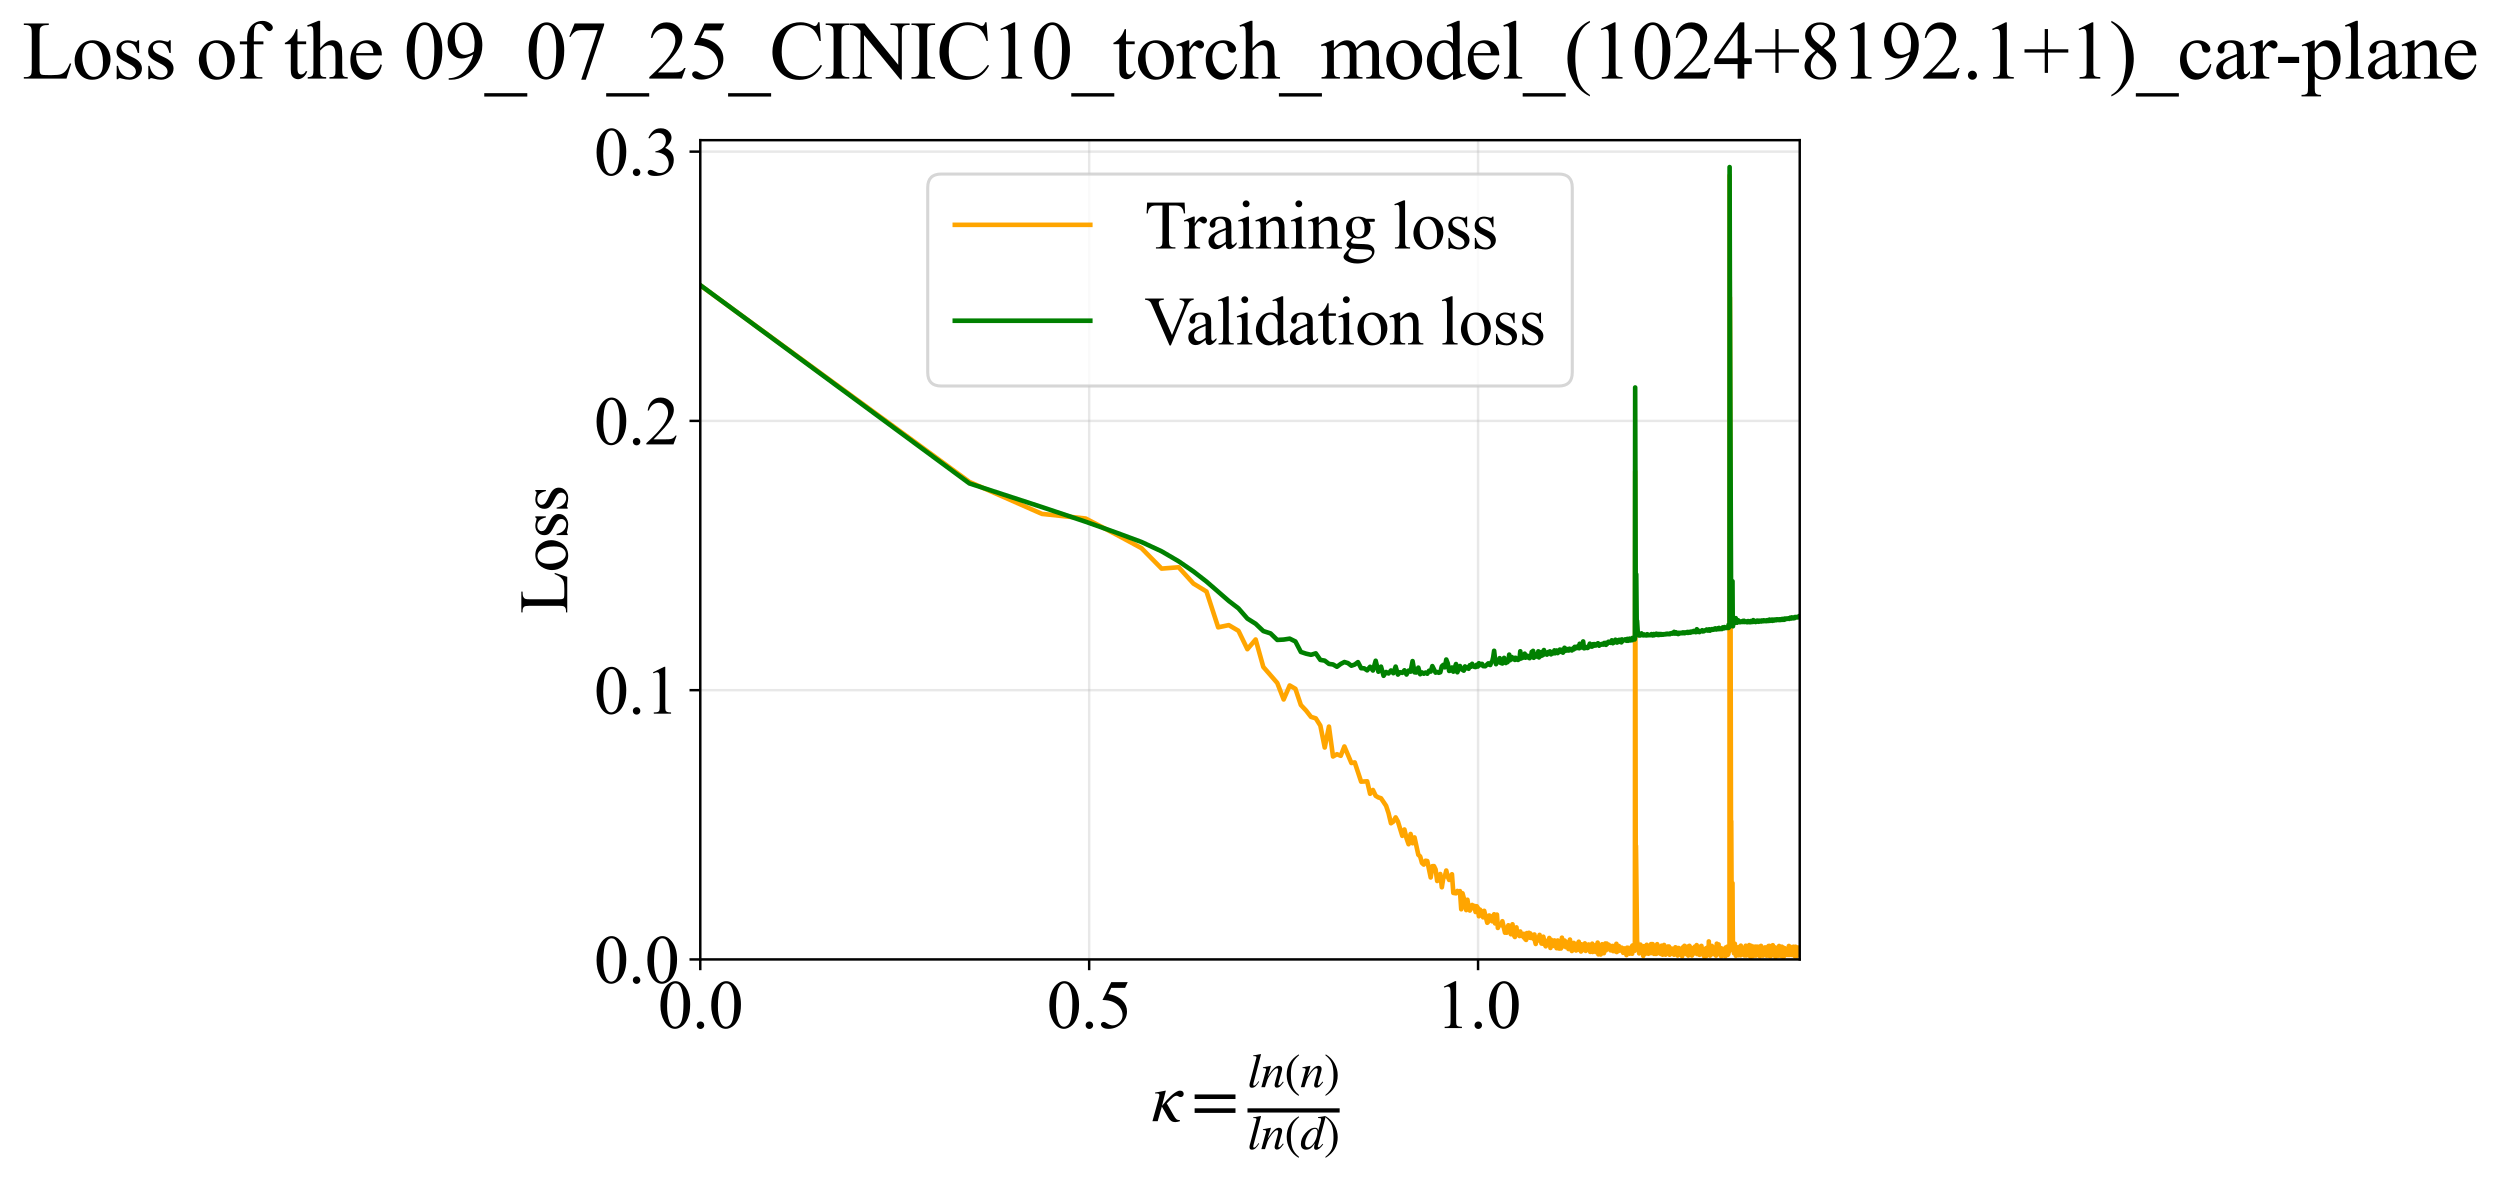 <?xml version="1.0" encoding="utf-8" standalone="no"?>
<!DOCTYPE svg PUBLIC "-//W3C//DTD SVG 1.1//EN"
  "http://www.w3.org/Graphics/SVG/1.1/DTD/svg11.dtd">
<svg xmlns:xlink="http://www.w3.org/1999/xlink" width="812.035pt" height="383.266pt" viewBox="0 0 812.035 383.266" xmlns="http://www.w3.org/2000/svg" version="1.1">
 <defs>
  <style type="text/css">*{stroke-linejoin: round; stroke-linecap: butt}</style>
 </defs>
 <g id="figure_1">
  <g id="patch_1">
   <path d="M 0 383.266 
L 812.035 383.266 
L 812.035 0 
L 0 0 
z
" style="fill: #ffffff"/>
  </g>
  <g id="axes_1">
   <g id="patch_2">
    <path d="M 227.457 311.644 
L 584.577 311.644 
L 584.577 45.532 
L 227.457 45.532 
z
" style="fill: #ffffff"/>
   </g>
   <g id="matplotlib.axis_1">
    <g id="xtick_1">
     <g id="line2d_1">
      <path d="M 227.457 311.644 
L 227.457 45.532 
" clip-path="url(#p8de8e132e2)" style="fill: none; stroke: #b0b0b0; stroke-opacity: 0.3; stroke-width: 0.8; stroke-linecap: square"/>
     </g>
     <g id="line2d_2">
      <defs>
       <path id="ma9272728aa" d="M 0 0 
L 0 3.5 
" style="stroke: #000000; stroke-width: 0.8"/>
      </defs>
      <g>
       <use xlink:href="#ma9272728aa" x="227.457" y="311.644" style="stroke: #000000; stroke-width: 0.8"/>
      </g>
     </g>
     <g id="text_1">
      <!-- 0.0 -->
      <g transform="translate(213.707 333.92) scale(0.22 -0.22)">
       <defs>
        <path id="TimesNewRomanPSMT-30" d="M 231 2094 
Q 231 2819 450 3342 
Q 669 3866 1031 4122 
Q 1313 4325 1613 4325 
Q 2100 4325 2488 3828 
Q 2972 3213 2972 2159 
Q 2972 1422 2759 906 
Q 2547 391 2217 158 
Q 1888 -75 1581 -75 
Q 975 -75 572 641 
Q 231 1244 231 2094 
z
M 844 2016 
Q 844 1141 1059 588 
Q 1238 122 1591 122 
Q 1759 122 1940 273 
Q 2122 425 2216 781 
Q 2359 1319 2359 2297 
Q 2359 3022 2209 3506 
Q 2097 3866 1919 4016 
Q 1791 4119 1609 4119 
Q 1397 4119 1231 3928 
Q 1006 3669 925 3112 
Q 844 2556 844 2016 
z
" transform="scale(0.016)"/>
        <path id="TimesNewRomanPSMT-2e" d="M 800 606 
Q 947 606 1047 504 
Q 1147 403 1147 259 
Q 1147 116 1045 14 
Q 944 -88 800 -88 
Q 656 -88 554 14 
Q 453 116 453 259 
Q 453 406 554 506 
Q 656 606 800 606 
z
" transform="scale(0.016)"/>
       </defs>
       <use xlink:href="#TimesNewRomanPSMT-30"/>
       <use xlink:href="#TimesNewRomanPSMT-2e" transform="translate(50 0)"/>
       <use xlink:href="#TimesNewRomanPSMT-30" transform="translate(75 0)"/>
      </g>
     </g>
    </g>
    <g id="xtick_2">
     <g id="line2d_3">
      <path d="M 353.776 311.644 
L 353.776 45.532 
" clip-path="url(#p8de8e132e2)" style="fill: none; stroke: #b0b0b0; stroke-opacity: 0.3; stroke-width: 0.8; stroke-linecap: square"/>
     </g>
     <g id="line2d_4">
      <g>
       <use xlink:href="#ma9272728aa" x="353.776" y="311.644" style="stroke: #000000; stroke-width: 0.8"/>
      </g>
     </g>
     <g id="text_2">
      <!-- 0.5 -->
      <g transform="translate(340.026 333.92) scale(0.22 -0.22)">
       <defs>
        <path id="TimesNewRomanPSMT-35" d="M 2778 4238 
L 2534 3706 
L 1259 3706 
L 981 3138 
Q 1809 3016 2294 2522 
Q 2709 2097 2709 1522 
Q 2709 1188 2573 903 
Q 2438 619 2231 419 
Q 2025 219 1772 97 
Q 1413 -75 1034 -75 
Q 653 -75 479 54 
Q 306 184 306 341 
Q 306 428 378 495 
Q 450 563 559 563 
Q 641 563 702 538 
Q 763 513 909 409 
Q 1144 247 1384 247 
Q 1750 247 2026 523 
Q 2303 800 2303 1197 
Q 2303 1581 2056 1914 
Q 1809 2247 1375 2428 
Q 1034 2569 447 2591 
L 1259 4238 
L 2778 4238 
z
" transform="scale(0.016)"/>
       </defs>
       <use xlink:href="#TimesNewRomanPSMT-30"/>
       <use xlink:href="#TimesNewRomanPSMT-2e" transform="translate(50 0)"/>
       <use xlink:href="#TimesNewRomanPSMT-35" transform="translate(75 0)"/>
      </g>
     </g>
    </g>
    <g id="xtick_3">
     <g id="line2d_5">
      <path d="M 480.094 311.644 
L 480.094 45.532 
" clip-path="url(#p8de8e132e2)" style="fill: none; stroke: #b0b0b0; stroke-opacity: 0.3; stroke-width: 0.8; stroke-linecap: square"/>
     </g>
     <g id="line2d_6">
      <g>
       <use xlink:href="#ma9272728aa" x="480.094" y="311.644" style="stroke: #000000; stroke-width: 0.8"/>
      </g>
     </g>
     <g id="text_3">
      <!-- 1.0 -->
      <g transform="translate(466.344 333.92) scale(0.22 -0.22)">
       <defs>
        <path id="TimesNewRomanPSMT-31" d="M 750 3822 
L 1781 4325 
L 1884 4325 
L 1884 747 
Q 1884 391 1914 303 
Q 1944 216 2037 169 
Q 2131 122 2419 116 
L 2419 0 
L 825 0 
L 825 116 
Q 1125 122 1212 167 
Q 1300 213 1334 289 
Q 1369 366 1369 747 
L 1369 3034 
Q 1369 3497 1338 3628 
Q 1316 3728 1258 3775 
Q 1200 3822 1119 3822 
Q 1003 3822 797 3725 
L 750 3822 
z
" transform="scale(0.016)"/>
       </defs>
       <use xlink:href="#TimesNewRomanPSMT-31"/>
       <use xlink:href="#TimesNewRomanPSMT-2e" transform="translate(50 0)"/>
       <use xlink:href="#TimesNewRomanPSMT-30" transform="translate(75 0)"/>
      </g>
     </g>
    </g>
    <g id="text_4">
     <!-- $\kappa  = \frac{ln(n)}{ln(d)}$ -->
     <g transform="translate(374.007 364.186) scale(0.22 -0.22)">
      <defs>
       <path id="STIXGeneral-Italic-3ba" d="M 979 1440 
L 998 1446 
Q 1850 2541 2464 2790 
Q 2547 2822 2630 2822 
Q 2797 2822 2886 2736 
Q 2976 2650 2976 2522 
Q 2976 2387 2893 2307 
Q 2810 2227 2682 2227 
Q 2605 2227 2502 2288 
Q 2400 2349 2336 2349 
Q 2170 2349 1990 2205 
Q 1811 2061 1414 1645 
L 2042 544 
Q 2202 262 2310 182 
Q 2419 102 2624 102 
L 2624 0 
Q 2374 -83 2182 -83 
Q 1786 -83 1555 326 
L 960 1350 
L 576 0 
L 90 0 
L 640 1978 
Q 730 2317 730 2406 
Q 730 2560 518 2560 
L 339 2560 
L 339 2650 
Q 678 2694 1306 2822 
L 1325 2803 
L 979 1440 
z
" transform="scale(0.016)"/>
       <path id="STIXGeneral-Regular-3d" d="M 4077 2048 
L 307 2048 
L 307 2470 
L 4077 2470 
L 4077 2048 
z
M 4077 768 
L 307 768 
L 307 1190 
L 4077 1190 
L 4077 768 
z
" transform="scale(0.016)"/>
       <path id="STIXGeneral-Italic-6c" d="M 1786 4339 
L 806 595 
Q 755 410 755 320 
Q 755 205 864 205 
Q 1037 205 1293 570 
L 1453 794 
L 1542 730 
Q 1254 275 1046 102 
Q 838 -70 576 -70 
Q 262 -70 262 288 
Q 262 397 288 480 
L 1165 3834 
Q 1184 3898 1184 3955 
Q 1184 4096 870 4096 
L 755 4096 
L 755 4198 
Q 1203 4250 1747 4371 
L 1786 4339 
z
" transform="scale(0.016)"/>
       <path id="STIXGeneral-Italic-6e" d="M 2944 749 
L 3034 666 
Q 2707 218 2534 80 
Q 2362 -58 2138 -58 
Q 2010 -58 1923 28 
Q 1837 115 1837 288 
Q 1837 390 1939 768 
L 2221 1805 
Q 2310 2150 2310 2310 
Q 2310 2496 2157 2496 
Q 1971 2496 1750 2275 
Q 1530 2054 1210 1587 
Q 998 1274 899 1024 
Q 800 774 570 0 
L 90 0 
L 704 2240 
Q 717 2304 717 2349 
Q 717 2445 630 2480 
Q 544 2515 301 2522 
L 301 2624 
Q 550 2675 857 2729 
Q 1165 2784 1338 2822 
L 1363 2810 
L 934 1414 
Q 1408 2170 1753 2496 
Q 2099 2822 2413 2822 
Q 2611 2822 2720 2716 
Q 2829 2611 2829 2432 
Q 2829 2272 2765 2048 
L 2406 749 
Q 2317 429 2317 358 
Q 2317 243 2419 243 
Q 2541 243 2810 582 
Q 2854 634 2944 749 
z
" transform="scale(0.016)"/>
       <path id="STIXGeneral-Regular-28" d="M 1946 -1030 
L 1869 -1133 
Q 1126 -710 716 32 
Q 307 774 307 1613 
Q 307 3386 1888 4326 
L 1946 4224 
Q 1293 3667 1075 3126 
Q 858 2586 858 1632 
Q 858 685 1082 96 
Q 1306 -493 1946 -1030 
z
" transform="scale(0.016)"/>
       <path id="STIXGeneral-Regular-29" d="M 186 4224 
L 262 4326 
Q 992 3891 1408 3148 
Q 1824 2406 1824 1581 
Q 1824 -166 243 -1133 
L 186 -1030 
Q 845 -486 1059 54 
Q 1274 595 1274 1562 
Q 1274 2534 1059 3120 
Q 845 3706 186 4224 
z
" transform="scale(0.016)"/>
       <path id="STIXGeneral-Italic-64" d="M 3334 4371 
L 3373 4333 
L 3123 3360 
L 2739 1958 
Q 2323 429 2323 384 
Q 2323 256 2438 256 
Q 2522 256 2614 336 
Q 2707 416 2963 710 
L 3040 646 
Q 2547 -83 2099 -83 
Q 1978 -83 1907 -6 
Q 1837 70 1837 205 
Q 1837 397 1920 774 
Q 1645 307 1379 118 
Q 1114 -70 781 -70 
Q 461 -70 278 125 
Q 96 320 96 678 
Q 96 1440 713 2131 
Q 1331 2822 1965 2822 
Q 2163 2822 2256 2732 
Q 2349 2643 2381 2451 
L 2387 2451 
L 2675 3494 
Q 2765 3808 2765 3949 
Q 2765 4051 2694 4076 
Q 2624 4102 2355 4115 
L 2355 4224 
Q 2848 4269 3334 4371 
z
M 2278 2310 
Q 2278 2477 2185 2576 
Q 2093 2675 1978 2675 
Q 1677 2675 1395 2381 
Q 1075 2042 864 1571 
Q 653 1101 653 704 
Q 653 486 752 361 
Q 851 237 1024 237 
Q 1312 237 1606 550 
Q 1901 864 2089 1350 
Q 2278 1837 2278 2310 
z
" transform="scale(0.016)"/>
      </defs>
      <use xlink:href="#STIXGeneral-Italic-3ba" transform="translate(0 0.003)"/>
      <use xlink:href="#STIXGeneral-Regular-3d" transform="translate(58.84 0.003)"/>
      <use xlink:href="#STIXGeneral-Italic-6c" transform="translate(141.78 50.192) scale(0.7)"/>
      <use xlink:href="#STIXGeneral-Italic-6e" transform="translate(161.24 50.192) scale(0.7)"/>
      <use xlink:href="#STIXGeneral-Regular-28" transform="translate(196.24 50.192) scale(0.7)"/>
      <use xlink:href="#STIXGeneral-Italic-6e" transform="translate(219.55 50.192) scale(0.7)"/>
      <use xlink:href="#STIXGeneral-Regular-29" transform="translate(254.55 50.192) scale(0.7)"/>
      <use xlink:href="#STIXGeneral-Italic-6c" transform="translate(141.78 -41.258) scale(0.7)"/>
      <use xlink:href="#STIXGeneral-Italic-6e" transform="translate(161.24 -41.258) scale(0.7)"/>
      <use xlink:href="#STIXGeneral-Regular-28" transform="translate(196.24 -41.258) scale(0.7)"/>
      <use xlink:href="#STIXGeneral-Italic-64" transform="translate(219.55 -41.258) scale(0.7)"/>
      <use xlink:href="#STIXGeneral-Regular-29" transform="translate(254.55 -41.258) scale(0.7)"/>
      <path d="M 141.78 12.8 
L 141.78 19.05 
L 277.86 19.05 
L 277.86 12.8 
L 141.78 12.8 
z
"/>
     </g>
    </g>
   </g>
   <g id="matplotlib.axis_2">
    <g id="ytick_1">
     <g id="line2d_7">
      <path d="M 227.457 311.644 
L 584.577 311.644 
" clip-path="url(#p8de8e132e2)" style="fill: none; stroke: #b0b0b0; stroke-opacity: 0.3; stroke-width: 0.8; stroke-linecap: square"/>
     </g>
     <g id="line2d_8">
      <defs>
       <path id="m414d2c5ece" d="M 0 0 
L -3.5 0 
" style="stroke: #000000; stroke-width: 0.8"/>
      </defs>
      <g>
       <use xlink:href="#m414d2c5ece" x="227.457" y="311.644" style="stroke: #000000; stroke-width: 0.8"/>
      </g>
     </g>
     <g id="text_5">
      <!-- 0.0 -->
      <g transform="translate(192.957 319.282) scale(0.22 -0.22)">
       <use xlink:href="#TimesNewRomanPSMT-30"/>
       <use xlink:href="#TimesNewRomanPSMT-2e" transform="translate(50 0)"/>
       <use xlink:href="#TimesNewRomanPSMT-30" transform="translate(75 0)"/>
      </g>
     </g>
    </g>
    <g id="ytick_2">
     <g id="line2d_9">
      <path d="M 227.457 224.18 
L 584.577 224.18 
" clip-path="url(#p8de8e132e2)" style="fill: none; stroke: #b0b0b0; stroke-opacity: 0.3; stroke-width: 0.8; stroke-linecap: square"/>
     </g>
     <g id="line2d_10">
      <g>
       <use xlink:href="#m414d2c5ece" x="227.457" y="224.18" style="stroke: #000000; stroke-width: 0.8"/>
      </g>
     </g>
     <g id="text_6">
      <!-- 0.1 -->
      <g transform="translate(192.957 231.818) scale(0.22 -0.22)">
       <use xlink:href="#TimesNewRomanPSMT-30"/>
       <use xlink:href="#TimesNewRomanPSMT-2e" transform="translate(50 0)"/>
       <use xlink:href="#TimesNewRomanPSMT-31" transform="translate(75 0)"/>
      </g>
     </g>
    </g>
    <g id="ytick_3">
     <g id="line2d_11">
      <path d="M 227.457 136.717 
L 584.577 136.717 
" clip-path="url(#p8de8e132e2)" style="fill: none; stroke: #b0b0b0; stroke-opacity: 0.3; stroke-width: 0.8; stroke-linecap: square"/>
     </g>
     <g id="line2d_12">
      <g>
       <use xlink:href="#m414d2c5ece" x="227.457" y="136.717" style="stroke: #000000; stroke-width: 0.8"/>
      </g>
     </g>
     <g id="text_7">
      <!-- 0.2 -->
      <g transform="translate(192.957 144.355) scale(0.22 -0.22)">
       <defs>
        <path id="TimesNewRomanPSMT-32" d="M 2934 816 
L 2638 0 
L 138 0 
L 138 116 
Q 1241 1122 1691 1759 
Q 2141 2397 2141 2925 
Q 2141 3328 1894 3587 
Q 1647 3847 1303 3847 
Q 991 3847 742 3664 
Q 494 3481 375 3128 
L 259 3128 
Q 338 3706 661 4015 
Q 984 4325 1469 4325 
Q 1984 4325 2329 3994 
Q 2675 3663 2675 3213 
Q 2675 2891 2525 2569 
Q 2294 2063 1775 1497 
Q 997 647 803 472 
L 1909 472 
Q 2247 472 2383 497 
Q 2519 522 2628 598 
Q 2738 675 2819 816 
L 2934 816 
z
" transform="scale(0.016)"/>
       </defs>
       <use xlink:href="#TimesNewRomanPSMT-30"/>
       <use xlink:href="#TimesNewRomanPSMT-2e" transform="translate(50 0)"/>
       <use xlink:href="#TimesNewRomanPSMT-32" transform="translate(75 0)"/>
      </g>
     </g>
    </g>
    <g id="ytick_4">
     <g id="line2d_13">
      <path d="M 227.457 49.254 
L 584.577 49.254 
" clip-path="url(#p8de8e132e2)" style="fill: none; stroke: #b0b0b0; stroke-opacity: 0.3; stroke-width: 0.8; stroke-linecap: square"/>
     </g>
     <g id="line2d_14">
      <g>
       <use xlink:href="#m414d2c5ece" x="227.457" y="49.254" style="stroke: #000000; stroke-width: 0.8"/>
      </g>
     </g>
     <g id="text_8">
      <!-- 0.3 -->
      <g transform="translate(192.957 56.892) scale(0.22 -0.22)">
       <defs>
        <path id="TimesNewRomanPSMT-33" d="M 325 3431 
Q 506 3859 782 4092 
Q 1059 4325 1472 4325 
Q 1981 4325 2253 3994 
Q 2459 3747 2459 3466 
Q 2459 3003 1878 2509 
Q 2269 2356 2469 2072 
Q 2669 1788 2669 1403 
Q 2669 853 2319 450 
Q 1863 -75 997 -75 
Q 569 -75 414 31 
Q 259 138 259 259 
Q 259 350 332 419 
Q 406 488 509 488 
Q 588 488 669 463 
Q 722 447 909 348 
Q 1097 250 1169 231 
Q 1284 197 1416 197 
Q 1734 197 1970 444 
Q 2206 691 2206 1028 
Q 2206 1275 2097 1509 
Q 2016 1684 1919 1775 
Q 1784 1900 1550 2001 
Q 1316 2103 1072 2103 
L 972 2103 
L 972 2197 
Q 1219 2228 1467 2375 
Q 1716 2522 1828 2728 
Q 1941 2934 1941 3181 
Q 1941 3503 1739 3701 
Q 1538 3900 1238 3900 
Q 753 3900 428 3381 
L 325 3431 
z
" transform="scale(0.016)"/>
       </defs>
       <use xlink:href="#TimesNewRomanPSMT-30"/>
       <use xlink:href="#TimesNewRomanPSMT-2e" transform="translate(50 0)"/>
       <use xlink:href="#TimesNewRomanPSMT-33" transform="translate(75 0)"/>
      </g>
     </g>
    </g>
    <g id="text_9">
     <!-- Loss -->
     <g transform="translate(184.251 199.369) rotate(-90) scale(0.22 -0.22)">
      <defs>
       <path id="TimesNewRomanPSMT-4c" d="M 3669 1172 
L 3772 1150 
L 3409 0 
L 128 0 
L 128 116 
L 288 116 
Q 556 116 672 291 
Q 738 391 738 753 
L 738 3488 
Q 738 3884 650 3984 
Q 528 4122 288 4122 
L 128 4122 
L 128 4238 
L 2047 4238 
L 2047 4122 
Q 1709 4125 1573 4059 
Q 1438 3994 1388 3894 
Q 1338 3794 1338 3416 
L 1338 753 
Q 1338 494 1388 397 
Q 1425 331 1503 300 
Q 1581 269 1991 269 
L 2300 269 
Q 2788 269 2984 341 
Q 3181 413 3343 595 
Q 3506 778 3669 1172 
z
" transform="scale(0.016)"/>
       <path id="TimesNewRomanPSMT-6f" d="M 1600 2947 
Q 2250 2947 2644 2453 
Q 2978 2031 2978 1484 
Q 2978 1100 2793 706 
Q 2609 313 2286 112 
Q 1963 -88 1566 -88 
Q 919 -88 538 428 
Q 216 863 216 1403 
Q 216 1797 411 2186 
Q 606 2575 925 2761 
Q 1244 2947 1600 2947 
z
M 1503 2744 
Q 1338 2744 1170 2645 
Q 1003 2547 900 2300 
Q 797 2053 797 1666 
Q 797 1041 1045 587 
Q 1294 134 1700 134 
Q 2003 134 2200 384 
Q 2397 634 2397 1244 
Q 2397 2006 2069 2444 
Q 1847 2744 1503 2744 
z
" transform="scale(0.016)"/>
       <path id="TimesNewRomanPSMT-73" d="M 2050 2947 
L 2050 1972 
L 1947 1972 
Q 1828 2431 1642 2597 
Q 1456 2763 1169 2763 
Q 950 2763 815 2647 
Q 681 2531 681 2391 
Q 681 2216 781 2091 
Q 878 1963 1175 1819 
L 1631 1597 
Q 2266 1288 2266 781 
Q 2266 391 1970 151 
Q 1675 -88 1309 -88 
Q 1047 -88 709 6 
Q 606 38 541 38 
Q 469 38 428 -44 
L 325 -44 
L 325 978 
L 428 978 
Q 516 541 762 319 
Q 1009 97 1316 97 
Q 1531 97 1667 223 
Q 1803 350 1803 528 
Q 1803 744 1651 891 
Q 1500 1038 1047 1263 
Q 594 1488 453 1669 
Q 313 1847 313 2119 
Q 313 2472 555 2709 
Q 797 2947 1181 2947 
Q 1350 2947 1591 2875 
Q 1750 2828 1803 2828 
Q 1853 2828 1881 2850 
Q 1909 2872 1947 2947 
L 2050 2947 
z
" transform="scale(0.016)"/>
      </defs>
      <use xlink:href="#TimesNewRomanPSMT-4c"/>
      <use xlink:href="#TimesNewRomanPSMT-6f" transform="translate(61.084 0)"/>
      <use xlink:href="#TimesNewRomanPSMT-73" transform="translate(111.084 0)"/>
      <use xlink:href="#TimesNewRomanPSMT-73" transform="translate(150 0)"/>
     </g>
    </g>
   </g>
   <g id="line2d_15">
    <path d="M 227.457 92.672 
L 314.872 156.53 
L 338.441 166.919 
L 352.636 168.422 
L 362.827 173.759 
L 370.782 178.058 
L 377.308 184.689 
L 382.841 184.257 
L 387.643 189.552 
L 391.886 192.142 
L 395.686 203.767 
L 399.127 203.047 
L 402.271 204.897 
L 405.166 210.868 
L 407.847 207.713 
L 410.344 216.639 
L 414.878 221.841 
L 416.949 227.193 
L 418.909 222.647 
L 420.769 223.738 
L 422.539 228.998 
L 424.227 230.792 
L 425.84 232.856 
L 427.384 233.332 
L 428.866 235.684 
L 430.29 242.8 
L 431.66 236.012 
L 432.981 245.717 
L 434.256 244.985 
L 435.487 245.495 
L 436.678 242.47 
L 438.95 247.828 
L 440.035 247.642 
L 442.112 253.891 
L 444.077 253.779 
L 445.022 257.837 
L 445.942 256.599 
L 446.84 258.492 
L 447.716 259.013 
L 448.572 259.283 
L 450.225 261.741 
L 451.024 264.163 
L 451.806 267.403 
L 452.572 266.876 
L 453.322 265.503 
L 454.057 266.836 
L 455.484 271.488 
L 456.177 269.434 
L 456.857 272.285 
L 457.524 274.215 
L 458.18 270.888 
L 458.824 273.894 
L 459.457 272.014 
L 460.69 277.643 
L 461.292 278.182 
L 461.883 280.323 
L 462.466 280.83 
L 463.039 279.576 
L 463.603 279.687 
L 464.706 285.008 
L 465.245 281.35 
L 465.776 281.33 
L 466.3 282.411 
L 466.816 286.159 
L 467.325 285.736 
L 467.827 283.891 
L 468.323 288.194 
L 468.811 285.173 
L 469.293 284.659 
L 469.769 282.76 
L 470.239 284.729 
L 470.702 285.816 
L 471.16 284.708 
L 471.613 283.972 
L 472.059 290.03 
L 472.937 290.165 
L 473.367 289.39 
L 473.793 289.976 
L 474.214 289.447 
L 474.63 295.342 
L 475.041 290.155 
L 475.448 291.646 
L 476.248 295.607 
L 476.642 292.244 
L 477.031 294.762 
L 477.417 295.761 
L 477.798 295.153 
L 478.175 293.946 
L 478.549 294.907 
L 478.918 294.248 
L 479.284 296.232 
L 479.647 294.357 
L 480.005 294.843 
L 480.361 297.6 
L 480.712 295.444 
L 481.061 295.932 
L 481.406 297.265 
L 481.748 297.963 
L 482.087 295.852 
L 483.084 299.731 
L 483.411 299.371 
L 483.735 297.353 
L 484.056 297.548 
L 484.689 299.252 
L 485.002 297.722 
L 485.311 296.967 
L 485.619 299.941 
L 485.924 299.406 
L 486.226 297.075 
L 486.525 301.406 
L 486.823 300.588 
L 487.41 300.103 
L 487.7 300.557 
L 487.988 299.234 
L 488.839 302.95 
L 489.118 302.086 
L 489.395 302.966 
L 489.669 301.218 
L 489.942 300.539 
L 490.213 301.641 
L 490.482 301.946 
L 490.749 303.466 
L 491.277 300.215 
L 491.797 303.918 
L 492.054 304.347 
L 492.31 301.897 
L 492.564 301.223 
L 492.816 303.294 
L 493.066 302.864 
L 493.562 304.031 
L 493.807 302.559 
L 494.051 303.865 
L 494.293 304.019 
L 494.772 303.314 
L 495.009 304.559 
L 495.245 303.361 
L 495.479 305.119 
L 495.712 305.296 
L 495.943 303.078 
L 496.173 304.179 
L 496.628 302.988 
L 496.854 304.592 
L 497.078 303.207 
L 497.301 304.663 
L 497.522 304.154 
L 497.742 304.343 
L 497.961 303.814 
L 498.179 305.017 
L 498.395 303.534 
L 498.61 305.777 
L 498.823 306.609 
L 499.247 304.502 
L 499.457 305.455 
L 499.666 305.483 
L 500.079 303.66 
L 500.285 305.552 
L 500.489 305.53 
L 500.692 306.479 
L 500.894 306.35 
L 501.094 306.527 
L 501.294 304.258 
L 501.886 307.024 
L 502.082 307.377 
L 502.276 305.984 
L 502.469 305.931 
L 502.661 306.681 
L 502.853 305.381 
L 503.043 306.502 
L 503.232 304.67 
L 503.42 305.673 
L 503.608 307.908 
L 503.794 305.224 
L 503.979 305.88 
L 504.164 307.096 
L 504.347 306.297 
L 504.53 306.144 
L 504.712 307.254 
L 504.892 305.451 
L 505.072 307.234 
L 505.251 306.292 
L 505.607 307.982 
L 505.783 307.994 
L 505.959 305.481 
L 506.133 306.123 
L 506.307 307.981 
L 506.48 308.114 
L 506.653 306.108 
L 506.995 308.084 
L 507.334 304.573 
L 507.502 307.064 
L 507.669 307.365 
L 507.836 305.972 
L 508.002 307.404 
L 508.167 305.483 
L 508.332 306.995 
L 508.495 305.769 
L 508.658 307.664 
L 508.821 306.839 
L 508.982 306.832 
L 509.143 306.98 
L 509.303 306.559 
L 509.463 308.27 
L 509.78 306.825 
L 509.937 305.186 
L 510.25 307.606 
L 510.405 307.952 
L 510.56 308.895 
L 510.714 308.739 
L 510.867 306.917 
L 511.02 307.675 
L 511.172 306.266 
L 511.474 307.445 
L 511.625 306.733 
L 511.774 307.442 
L 511.923 308.738 
L 512.219 306.547 
L 512.367 307.019 
L 512.513 308.496 
L 512.659 308.026 
L 512.805 305.879 
L 512.95 307.831 
L 513.094 307.678 
L 513.238 307.359 
L 513.523 309.061 
L 513.665 306.708 
L 513.948 308.61 
L 514.088 308.609 
L 514.228 307.181 
L 514.367 307.855 
L 514.506 307.13 
L 514.644 307.615 
L 514.782 306.423 
L 514.919 308.661 
L 515.056 308.867 
L 515.328 307.401 
L 515.463 308.448 
L 515.598 307.176 
L 515.732 307.629 
L 515.999 306.776 
L 516.132 307.253 
L 516.264 308.696 
L 516.396 307.29 
L 516.527 309.188 
L 516.658 307.248 
L 516.788 308.509 
L 517.177 306.517 
L 517.305 309.21 
L 517.433 308.437 
L 517.561 308.505 
L 517.688 307.094 
L 517.815 307.06 
L 518.067 308.056 
L 518.192 307.265 
L 518.317 309.217 
L 518.442 308.54 
L 518.566 306.862 
L 518.69 308.544 
L 518.936 306.17 
L 519.18 309.994 
L 519.302 309.594 
L 519.423 308.359 
L 519.544 309.064 
L 519.665 307.624 
L 519.785 308.078 
L 519.904 310.035 
L 520.024 309.313 
L 520.142 307.143 
L 520.261 307.366 
L 520.379 306.705 
L 520.497 309.615 
L 520.614 307.454 
L 520.731 307.919 
L 520.848 307.884 
L 520.964 309.612 
L 521.08 309.106 
L 521.195 306.956 
L 521.31 308.41 
L 521.425 306.455 
L 521.654 308.675 
L 521.881 306.479 
L 521.994 307.417 
L 522.106 306.703 
L 522.219 308.16 
L 522.33 307.447 
L 522.442 308.088 
L 522.553 306.876 
L 522.664 307.917 
L 522.775 307.402 
L 522.995 308.438 
L 523.105 308.682 
L 523.323 308.207 
L 523.431 307.306 
L 523.648 308.697 
L 523.863 307.247 
L 523.97 308.945 
L 524.183 308.471 
L 524.395 308.938 
L 524.605 307.255 
L 524.71 308.707 
L 524.919 308.489 
L 525.023 306.561 
L 525.126 309.234 
L 525.23 307.997 
L 525.538 308.97 
L 525.64 307.284 
L 525.742 307.786 
L 525.844 307.29 
L 526.046 308.763 
L 526.248 307.773 
L 526.348 308.527 
L 526.548 308.279 
L 526.647 308.249 
L 526.746 307.802 
L 526.845 308.04 
L 526.944 309.009 
L 527.14 308.782 
L 527.238 309.507 
L 527.433 308.055 
L 527.53 308.534 
L 527.627 308.053 
L 527.723 309.013 
L 527.915 308.549 
L 528.107 309.27 
L 528.202 308.535 
L 528.297 310.238 
L 528.486 307.831 
L 528.581 308.31 
L 528.675 307.824 
L 528.768 307.85 
L 528.862 308.57 
L 528.955 308.322 
L 529.048 309.06 
L 529.141 308.079 
L 529.326 309.773 
L 529.602 308.334 
L 529.693 308.075 
L 529.784 309.302 
L 530.057 307.371 
L 530.147 309.788 
L 530.237 307.122 
L 530.417 308.332 
L 530.506 307.374 
L 530.595 308.837 
L 530.684 306.886 
L 530.773 308.594 
L 530.862 307.86 
L 530.95 308.838 
L 531.038 307.373 
L 531.126 153.126 
L 531.301 279.346 
L 531.388 274.747 
L 531.735 305.411 
L 531.994 307.448 
L 532.165 308.107 
L 532.335 306.988 
L 532.42 309.679 
L 532.589 307.532 
L 532.757 308.732 
L 532.841 306.829 
L 532.925 309.502 
L 533.008 308.528 
L 533.091 309.001 
L 533.175 307.3 
L 533.34 309.466 
L 533.423 308.288 
L 533.505 308.547 
L 533.669 307.821 
L 533.751 310.507 
L 533.914 307.338 
L 533.995 308.803 
L 534.076 308.567 
L 534.157 308.073 
L 534.238 309.314 
L 534.318 308.315 
L 534.399 308.566 
L 534.479 309.777 
L 534.639 308.559 
L 534.798 308.573 
L 534.877 306.882 
L 535.035 309.556 
L 535.114 308.338 
L 535.193 309.566 
L 535.349 308.842 
L 535.428 309.794 
L 535.506 308.834 
L 535.583 309.552 
L 535.661 308.356 
L 535.738 308.589 
L 535.816 308.848 
L 535.893 308.595 
L 535.97 307.383 
L 536.047 309.076 
L 536.123 307.859 
L 536.2 309.579 
L 536.276 306.665 
L 536.428 308.592 
L 536.504 308.358 
L 536.58 306.662 
L 536.655 309.569 
L 536.731 308.352 
L 536.806 306.669 
L 536.956 309.581 
L 537.03 308.362 
L 537.105 308.607 
L 537.179 308.851 
L 537.254 309.833 
L 537.402 308.373 
L 537.549 309.105 
L 537.623 308.142 
L 537.696 308.61 
L 537.843 309.837 
L 537.916 308.618 
L 537.989 309.827 
L 538.278 306.682 
L 538.494 309.608 
L 538.637 307.901 
L 538.78 308.623 
L 538.922 307.661 
L 538.993 307.886 
L 539.064 307.899 
L 539.134 309.602 
L 539.204 309.122 
L 539.345 307.903 
L 539.415 309.851 
L 539.485 308.394 
L 539.555 309.117 
L 539.694 307.177 
L 539.763 309.115 
L 539.832 308.149 
L 539.901 309.364 
L 539.97 307.907 
L 540.039 310.094 
L 540.108 307.911 
L 540.176 308.877 
L 540.245 308.399 
L 540.313 309.619 
L 540.517 306.934 
L 540.585 309.365 
L 540.653 309.125 
L 540.788 307.916 
L 540.989 310.096 
L 541.056 308.16 
L 541.123 308.652 
L 541.256 309.857 
L 541.455 308.645 
L 541.521 309.127 
L 541.587 308.157 
L 541.653 308.892 
L 541.784 307.433 
L 541.98 309.619 
L 542.045 309.627 
L 542.111 307.441 
L 542.175 308.41 
L 542.305 310.113 
L 542.369 308.89 
L 542.434 308.897 
L 542.626 308.166 
L 542.69 309.869 
L 542.754 308.655 
L 542.818 309.14 
L 542.882 308.89 
L 542.945 308.111 
L 543.009 308.395 
L 543.072 308.169 
L 543.261 309.627 
L 543.324 308.174 
L 543.387 308.408 
L 543.45 308.399 
L 543.637 309.63 
L 543.699 308.899 
L 543.761 310.108 
L 543.823 308.164 
L 543.885 308.897 
L 543.947 309.622 
L 544.193 307.687 
L 544.255 309.627 
L 544.316 309.389 
L 544.377 307.931 
L 544.438 308.418 
L 544.499 309.63 
L 544.56 308.899 
L 544.62 309.147 
L 544.681 308.42 
L 544.741 309.876 
L 544.802 308.672 
L 544.922 310.36 
L 544.982 307.935 
L 545.042 310.113 
L 545.102 309.145 
L 545.162 309.884 
L 545.281 307.934 
L 545.341 310.117 
L 545.4 309.149 
L 545.46 308.901 
L 545.519 308.169 
L 545.696 309.878 
L 545.755 308.905 
L 545.813 309.399 
L 545.872 309.146 
L 545.931 309.632 
L 546.047 308.424 
L 546.28 309.151 
L 546.338 308.668 
L 546.395 310.615 
L 546.453 309.635 
L 546.626 307.7 
L 546.74 309.396 
L 546.912 307.457 
L 547.025 308.67 
L 547.139 307.213 
L 547.195 309.645 
L 547.252 309.161 
L 547.308 309.16 
L 547.42 307.701 
L 547.533 309.158 
L 547.589 308.43 
L 547.644 309.89 
L 547.811 307.708 
L 547.978 309.646 
L 548.033 309.651 
L 548.198 307.458 
L 548.363 310.378 
L 548.417 309.169 
L 548.472 309.406 
L 548.527 309.406 
L 548.744 307.219 
L 548.798 309.403 
L 548.852 308.682 
L 548.906 307.704 
L 548.96 309.649 
L 549.014 308.191 
L 549.121 307.705 
L 549.281 309.655 
L 549.335 308.928 
L 549.388 309.166 
L 549.547 310.384 
L 549.6 307.957 
L 549.653 308.928 
L 549.706 308.682 
L 549.864 309.902 
L 549.968 308.199 
L 550.021 308.928 
L 550.073 308.925 
L 550.125 307.957 
L 550.177 308.686 
L 550.229 308.683 
L 550.281 309.17 
L 550.333 308.446 
L 550.385 308.686 
L 550.437 309.657 
L 550.488 308.927 
L 550.54 307.467 
L 550.591 308.199 
L 550.643 309.175 
L 550.694 308.445 
L 550.745 308.443 
L 550.797 308.925 
L 550.848 307.956 
L 550.899 308.444 
L 550.95 308.685 
L 551.001 307.96 
L 551.052 309.66 
L 551.103 306.986 
L 551.153 308.924 
L 551.204 308.435 
L 551.254 309.895 
L 551.305 309.406 
L 551.406 307.689 
L 551.456 309.165 
L 551.556 308.923 
L 551.607 307.471 
L 551.657 308.44 
L 551.707 308.687 
L 551.756 307.712 
L 551.856 309.176 
L 551.906 308.199 
L 552.005 310.146 
L 552.054 308.206 
L 552.104 309.175 
L 552.202 308.445 
L 552.252 309.663 
L 552.301 309.417 
L 552.35 307.719 
L 552.399 309.176 
L 552.448 309.664 
L 552.643 307.234 
L 552.74 309.178 
L 552.789 308.935 
L 552.837 309.666 
L 552.885 308.451 
L 552.934 308.939 
L 552.982 309.177 
L 553.03 308.936 
L 553.126 308.453 
L 553.174 308.687 
L 553.222 309.667 
L 553.27 308.938 
L 553.318 308.209 
L 553.366 310.398 
L 553.413 308.696 
L 553.461 309.424 
L 553.508 308.449 
L 553.556 308.451 
L 553.651 310.878 
L 553.698 308.697 
L 553.792 309.425 
L 553.98 308.165 
L 554.121 310.639 
L 554.214 307.966 
L 554.261 308.454 
L 554.307 308.696 
L 554.4 307.967 
L 554.539 309.671 
L 554.585 310.152 
L 554.631 307.725 
L 554.723 307.728 
L 554.861 309.427 
L 554.907 308.455 
L 554.952 308.943 
L 554.998 309.916 
L 555.044 305.784 
L 555.089 309.669 
L 555.135 308.457 
L 555.18 309.669 
L 555.225 309.429 
L 555.271 307.968 
L 555.316 307.974 
L 555.451 310.402 
L 555.496 309.673 
L 555.541 309.672 
L 555.676 308.702 
L 555.765 309.917 
L 555.854 307.973 
L 555.899 308.704 
L 555.943 308.46 
L 556.032 307.243 
L 556.077 309.431 
L 556.121 309.19 
L 556.165 307.975 
L 556.209 309.672 
L 556.385 308.706 
L 556.429 309.919 
L 556.473 308.704 
L 556.604 309.188 
L 556.648 307.975 
L 556.691 308.217 
L 556.778 309.433 
L 556.822 307.976 
L 556.865 308.949 
L 556.908 309.919 
L 556.952 309.433 
L 557.038 308.22 
L 557.081 308.461 
L 557.21 309.92 
L 557.253 309.677 
L 557.296 309.435 
L 557.339 308.22 
L 557.381 310.408 
L 557.424 309.677 
L 557.509 307.25 
L 557.552 308.22 
L 557.594 308.465 
L 557.637 306.519 
L 557.679 308.222 
L 557.722 309.678 
L 557.806 309.435 
L 557.848 309.192 
L 557.89 309.922 
L 557.933 307.248 
L 558.017 307.977 
L 558.1 309.679 
L 558.142 309.192 
L 558.226 306.762 
L 558.351 309.436 
L 558.393 309.678 
L 558.517 307.736 
L 558.558 308.465 
L 558.765 310.167 
L 558.847 308.709 
L 558.888 309.68 
L 558.929 309.681 
L 559.051 307.981 
L 559.092 310.654 
L 559.174 308.95 
L 559.214 309.194 
L 559.295 309.682 
L 559.336 308.225 
L 559.417 309.439 
L 559.457 308.953 
L 559.498 308.471 
L 559.538 309.681 
L 559.618 309.432 
L 559.699 308.224 
L 559.739 308.711 
L 559.779 308.467 
L 559.899 309.683 
L 559.978 308.468 
L 560.018 309.196 
L 560.058 308.953 
L 560.097 309.197 
L 560.137 309.926 
L 560.177 309.683 
L 560.295 308.956 
L 560.374 310.655 
L 560.453 308.469 
L 560.492 309.44 
L 560.57 307.74 
L 560.687 309.443 
L 560.804 308.47 
L 560.921 309.927 
L 561.037 307.499 
L 561.191 310.171 
L 561.268 308.227 
L 561.345 309.2 
L 561.383 309.932 
L 561.421 309.2 
L 561.536 308.224 
L 561.574 309.198 
L 561.65 308.471 
L 561.688 308.472 
L 561.726 308.713 
L 561.764 308.458 
L 561.802 56.998 
L 561.877 117.108 
L 561.915 96.628 
L 561.953 115.592 
L 562.253 276.094 
L 562.328 266.723 
L 562.477 298.103 
L 562.662 307.092 
L 562.736 286.856 
L 562.809 300.56 
L 562.883 307.103 
L 562.956 307.099 
L 562.993 308.851 
L 563.03 306.931 
L 563.066 308.747 
L 563.139 308.331 
L 563.176 308.01 
L 563.212 309.642 
L 563.249 308.864 
L 563.285 307.187 
L 563.321 309.413 
L 563.357 308.01 
L 563.466 309.404 
L 563.502 306.542 
L 563.574 309.48 
L 563.682 307.293 
L 563.718 307.946 
L 563.79 307.974 
L 563.826 310.452 
L 563.862 307.513 
L 563.897 309.74 
L 563.933 309.964 
L 564.004 308.258 
L 564.04 308.533 
L 564.076 309.493 
L 564.147 309.292 
L 564.182 308.771 
L 564.218 310.01 
L 564.324 310.002 
L 564.359 309.987 
L 564.394 308.09 
L 564.5 308.334 
L 564.675 310.282 
L 564.71 308.6 
L 564.78 309.568 
L 564.85 307.623 
L 564.954 307.881 
L 564.989 310.059 
L 565.092 310.057 
L 565.162 308.112 
L 565.23 308.847 
L 565.368 310.311 
L 565.437 307.158 
L 565.505 308.866 
L 565.539 308.877 
L 565.573 309.345 
L 565.607 307.884 
L 565.676 309.103 
L 565.71 308.617 
L 565.744 309.356 
L 565.777 310.067 
L 565.811 308.371 
L 565.879 309.836 
L 565.947 309.843 
L 566.048 308.868 
L 566.082 309.362 
L 566.115 307.904 
L 566.182 309.121 
L 566.216 310.083 
L 566.249 309.598 
L 566.283 307.895 
L 566.316 310.093 
L 566.35 309.857 
L 566.417 308.385 
L 566.483 309.371 
L 566.516 308.881 
L 566.583 308.889 
L 566.616 310.345 
L 566.682 308.644 
L 566.715 310.105 
L 566.748 310.099 
L 566.847 308.653 
L 566.88 309.86 
L 566.913 308.399 
L 566.979 309.136 
L 567.045 307.186 
L 567.143 310.357 
L 567.208 309.142 
L 567.306 307.922 
L 567.436 309.873 
L 567.468 310.116 
L 567.533 307.932 
L 567.565 308.418 
L 567.598 309.873 
L 567.662 308.42 
L 567.759 310.116 
L 567.791 308.908 
L 567.823 308.419 
L 567.855 309.387 
L 567.887 309.391 
L 567.919 308.902 
L 567.983 309.39 
L 568.047 308.422 
L 568.11 309.149 
L 568.142 310.368 
L 568.174 306.971 
L 568.238 309.639 
L 568.269 310.122 
L 568.333 309.643 
L 568.364 308.671 
L 568.427 309.397 
L 568.459 309.398 
L 568.49 309.639 
L 568.585 307.945 
L 568.616 310.858 
L 568.71 310.377 
L 568.804 307.214 
L 568.835 310.132 
L 568.929 309.405 
L 568.96 309.407 
L 569.053 309.895 
L 569.177 307.945 
L 569.208 308.439 
L 569.239 310.624 
L 569.3 308.188 
L 569.362 307.943 
L 569.393 309.644 
L 569.423 307.461 
L 569.485 309.163 
L 569.515 309.893 
L 569.546 309.161 
L 569.638 309.404 
L 569.699 308.436 
L 569.729 308.438 
L 569.851 309.892 
L 569.972 308.923 
L 570.032 310.383 
L 570.093 309.9 
L 570.153 307.468 
L 570.213 309.17 
L 570.243 309.172 
L 570.333 308.685 
L 570.363 310.384 
L 570.423 308.201 
L 570.453 308.441 
L 570.482 307.718 
L 570.542 308.928 
L 570.572 309.172 
L 570.602 308.929 
L 570.691 307.475 
L 570.661 309.168 
L 570.72 308.447 
L 570.839 309.662 
L 570.868 309.42 
L 570.898 309.177 
L 570.957 310.149 
L 570.986 309.659 
L 571.045 308.933 
L 571.103 309.421 
L 571.133 309.906 
L 571.162 309.425 
L 571.25 307.963 
L 571.221 310.149 
L 571.279 307.966 
L 571.395 309.423 
L 571.483 307.478 
L 571.627 310.634 
L 571.656 310.395 
L 571.8 308.451 
L 571.829 310.151 
L 571.915 309.667 
L 571.944 309.667 
L 572.001 307.239 
L 572.058 309.183 
L 572.087 309.667 
L 572.115 309.426 
L 572.172 309.67 
L 572.229 308.698 
L 572.286 307.967 
L 572.343 309.672 
L 572.4 308.214 
L 572.456 308.941 
L 572.484 309.911 
L 572.541 308.942 
L 572.569 308.211 
L 572.625 309.427 
L 572.653 310.4 
L 572.681 309.177 
L 572.709 309.422 
L 572.821 307.97 
L 572.905 309.914 
L 572.933 308.701 
L 572.961 308.459 
L 573.045 309.43 
L 573.072 308.943 
L 573.1 308.942 
L 573.128 309.917 
L 573.183 309.428 
L 573.294 307.731 
L 573.239 310.16 
L 573.322 308.219 
L 573.404 309.674 
L 573.432 308.217 
L 573.459 308.218 
L 573.569 310.162 
L 573.678 307.732 
L 573.733 310.406 
L 573.788 308.946 
L 573.869 309.434 
L 573.896 308.463 
L 573.951 310.163 
L 573.978 308.949 
L 574.086 307.734 
L 574.032 309.434 
L 574.113 308.706 
L 574.167 308.463 
L 574.248 309.92 
L 574.328 308.464 
L 574.355 308.708 
L 574.382 310.408 
L 574.435 309.437 
L 574.462 307.25 
L 574.542 308.707 
L 574.649 309.922 
L 574.755 307.245 
L 574.702 310.166 
L 574.782 307.977 
L 574.808 307.979 
L 574.94 309.681 
L 574.993 307.738 
L 575.072 308.952 
L 575.098 310.651 
L 575.125 308.467 
L 575.177 308.71 
L 575.256 310.166 
L 575.229 307.981 
L 575.282 309.196 
L 575.308 309.195 
L 575.334 309.44 
L 575.36 308.952 
L 575.386 307.74 
L 575.438 310.169 
L 575.464 308.954 
L 575.49 309.684 
L 575.516 307.739 
L 575.568 308.954 
L 575.594 307.741 
L 575.646 309.926 
L 575.672 308.469 
L 575.698 308.711 
L 575.775 310.169 
L 575.827 307.011 
L 575.904 308.711 
L 575.981 309.441 
L 576.007 308.713 
L 576.032 307.739 
L 576.058 309.927 
L 576.083 308.226 
L 576.186 309.442 
L 576.211 309.441 
L 576.262 309.928 
L 576.313 308.957 
L 576.389 309.684 
L 576.414 308.714 
L 576.541 310.172 
L 576.591 307.741 
L 576.667 308.471 
L 576.717 310.901 
L 576.767 309.201 
L 576.793 308.229 
L 576.818 309.687 
L 576.843 308.472 
L 576.968 309.929 
L 576.993 310.172 
L 577.117 307.986 
L 577.142 309.93 
L 577.241 309.445 
L 577.266 307.985 
L 577.34 309.932 
L 577.365 309.688 
L 577.39 308.231 
L 577.439 310.175 
L 577.464 308.959 
L 577.488 309.688 
L 577.513 308.473 
L 577.537 309.446 
L 577.611 309.931 
L 577.636 308.231 
L 577.758 310.418 
L 577.88 307.261 
L 577.904 310.175 
L 578.001 309.69 
L 578.05 307.989 
L 578.122 309.447 
L 578.195 308.232 
L 578.267 308.475 
L 578.388 309.69 
L 578.46 308.476 
L 578.483 310.419 
L 578.507 308.718 
L 578.531 308.233 
L 578.555 309.448 
L 578.603 310.42 
L 578.627 308.719 
L 578.651 309.205 
L 578.698 309.205 
L 578.722 309.691 
L 578.746 308.962 
L 578.77 307.505 
L 578.793 310.663 
L 578.865 307.747 
L 578.912 309.934 
L 578.983 309.691 
L 579.03 309.205 
L 579.054 310.177 
L 579.077 309.934 
L 579.101 309.935 
L 579.171 307.748 
L 579.195 309.206 
L 579.218 310.178 
L 579.242 308.477 
L 579.289 309.449 
L 579.312 309.449 
L 579.335 310.906 
L 579.382 309.206 
L 579.429 308.234 
L 579.499 308.963 
L 579.545 310.42 
L 579.569 308.235 
L 579.662 309.449 
L 579.708 307.992 
L 579.754 308.478 
L 579.777 310.178 
L 579.87 309.207 
L 579.893 309.207 
L 579.939 309.693 
L 579.985 309.45 
L 580.031 309.693 
L 580.076 308.721 
L 580.168 310.179 
L 580.122 308.236 
L 580.191 308.964 
L 580.214 308.235 
L 580.259 309.207 
L 580.305 308.478 
L 580.328 310.179 
L 580.396 309.694 
L 580.419 308.236 
L 580.487 309.694 
L 580.509 309.937 
L 580.6 308.236 
L 580.622 309.451 
L 580.668 310.18 
L 580.69 308.236 
L 580.78 310.18 
L 580.803 309.694 
L 580.87 309.937 
L 580.892 309.209 
L 580.915 309.693 
L 581.004 309.695 
L 581.049 307.265 
L 581.138 310.18 
L 581.16 307.751 
L 581.294 310.18 
L 581.316 309.938 
L 581.449 307.508 
L 581.471 309.695 
L 581.559 309.209 
L 581.625 308.237 
L 581.647 309.938 
L 581.734 309.452 
L 581.756 309.695 
L 581.778 308.966 
L 581.8 309.209 
L 581.822 307.994 
L 581.866 309.938 
L 581.887 308.723 
L 582.018 309.938 
L 582.083 310.181 
L 582.148 308.48 
L 582.256 309.696 
L 582.343 308.238 
L 582.299 309.938 
L 582.364 308.481 
L 582.386 309.939 
L 582.45 309.453 
L 582.557 307.509 
L 582.686 309.453 
L 582.707 309.453 
L 582.792 307.995 
L 582.771 309.696 
L 582.813 309.21 
L 582.835 310.425 
L 582.92 309.453 
L 582.983 309.696 
L 583.004 308.968 
L 583.025 310.182 
L 583.047 309.453 
L 583.068 310.668 
L 583.131 309.21 
L 583.152 309.453 
L 583.173 309.453 
L 583.194 309.696 
L 583.215 307.51 
L 583.236 310.182 
L 583.299 309.454 
L 583.362 307.996 
L 583.404 308.482 
L 583.529 310.668 
L 583.446 307.753 
L 583.55 309.454 
L 583.613 308.968 
L 583.592 310.183 
L 583.654 309.454 
L 583.737 309.939 
L 583.779 308.725 
L 583.841 309.211 
L 583.923 308.968 
L 583.944 310.183 
L 583.964 307.753 
L 584.047 308.239 
L 584.108 307.996 
L 584.17 309.94 
L 584.313 308.482 
L 584.333 310.183 
L 584.354 308.24 
L 584.435 309.697 
L 584.517 308.725 
L 584.537 309.454 
L 584.557 309.94 
L 584.577 308.725 
L 584.577 308.725 
" clip-path="url(#p8de8e132e2)" style="fill: none; stroke: #ffa500; stroke-width: 1.5; stroke-linecap: square"/>
   </g>
   <g id="line2d_16">
    <path d="M 227.457 92.624 
L 314.872 157.019 
L 338.441 164.709 
L 352.636 169.472 
L 362.827 173.097 
L 370.782 176.048 
L 377.308 179.079 
L 382.841 182.318 
L 387.643 185.61 
L 391.886 188.912 
L 399.127 195.196 
L 402.271 197.605 
L 405.166 200.919 
L 407.847 202.605 
L 410.344 204.978 
L 412.681 205.732 
L 414.878 207.857 
L 416.949 207.742 
L 418.909 207.442 
L 420.769 208.364 
L 422.539 211.76 
L 424.227 212.321 
L 425.84 212.689 
L 427.384 212.219 
L 428.866 214.347 
L 430.29 214.584 
L 431.66 215.639 
L 432.981 215.827 
L 434.256 216.569 
L 435.487 215.652 
L 436.678 215.04 
L 437.832 215.39 
L 438.95 216.231 
L 440.035 215.853 
L 441.088 215.071 
L 442.112 217.038 
L 443.108 217.083 
L 444.077 217.737 
L 445.022 216.581 
L 445.942 217.791 
L 446.84 214.621 
L 447.716 218.177 
L 448.572 216.533 
L 449.408 219.509 
L 450.225 218.276 
L 451.024 218.749 
L 451.806 217.784 
L 452.572 218.665 
L 453.322 216.524 
L 454.057 219.108 
L 454.777 218.346 
L 455.484 218.555 
L 456.177 217.724 
L 456.857 219.086 
L 457.524 217.819 
L 458.18 218.169 
L 458.824 214.738 
L 459.457 218.381 
L 460.079 218.443 
L 460.69 216.855 
L 461.292 218.994 
L 461.883 218.414 
L 462.466 218.836 
L 463.039 218.451 
L 463.603 218.833 
L 464.159 217.876 
L 464.706 218.147 
L 465.245 216.362 
L 466.3 218.475 
L 466.816 218.279 
L 467.325 218.522 
L 467.827 218.353 
L 468.323 216.417 
L 468.811 215.961 
L 469.293 216.762 
L 469.769 214.221 
L 470.239 215.415 
L 470.702 217.928 
L 471.16 217.799 
L 471.613 216.815 
L 472.059 218.162 
L 472.937 215.693 
L 473.367 218.363 
L 474.214 216.335 
L 474.63 217.291 
L 475.448 217.838 
L 475.851 216.468 
L 476.248 217.107 
L 476.642 216.752 
L 477.031 217.229 
L 477.417 216.074 
L 477.798 216.575 
L 478.175 215.611 
L 478.549 216.396 
L 478.918 216.609 
L 479.284 216.669 
L 479.647 215.934 
L 480.005 216.51 
L 480.361 215.426 
L 480.712 216.028 
L 481.061 215.666 
L 481.406 215.65 
L 481.748 216.361 
L 482.422 216.404 
L 483.411 215.47 
L 483.735 215.907 
L 484.056 216.005 
L 484.374 215.152 
L 484.689 214.83 
L 485.002 213.54 
L 485.311 211.384 
L 485.619 214.086 
L 485.924 215.73 
L 486.226 214.386 
L 486.525 215.144 
L 486.823 215.027 
L 487.118 213.777 
L 487.41 215.306 
L 487.988 215.51 
L 488.557 213.686 
L 488.839 215.196 
L 489.118 215.361 
L 489.395 214.597 
L 489.669 215.066 
L 489.942 214.593 
L 490.213 212.63 
L 490.482 214.46 
L 491.014 213.4 
L 491.277 214.078 
L 491.538 214.115 
L 491.797 213.681 
L 492.054 214.343 
L 492.31 213.667 
L 492.564 214.247 
L 492.816 214.207 
L 493.066 214.349 
L 493.562 214.021 
L 493.807 211.546 
L 494.051 213.898 
L 494.293 213.513 
L 494.533 213.69 
L 494.772 213.044 
L 495.245 212.318 
L 495.479 213.641 
L 495.943 212.953 
L 496.401 213.112 
L 496.628 213.715 
L 496.854 213.779 
L 497.078 212.96 
L 497.301 213.349 
L 497.522 211.742 
L 497.742 213.087 
L 497.961 211.413 
L 498.179 213.665 
L 498.395 213.125 
L 498.61 213.082 
L 498.823 212.705 
L 499.036 213.271 
L 499.247 212.299 
L 499.457 212.975 
L 499.666 211.559 
L 499.873 213.546 
L 500.079 212.516 
L 500.285 212.333 
L 500.489 213.081 
L 500.692 211.78 
L 500.894 212.934 
L 501.094 211.85 
L 501.294 212.683 
L 501.492 211.146 
L 501.69 212.401 
L 501.886 212.228 
L 502.082 212.48 
L 502.276 211.928 
L 502.469 212.634 
L 502.853 211.8 
L 503.043 212.266 
L 503.232 212.156 
L 503.42 211.571 
L 503.608 212.345 
L 503.794 212.542 
L 503.979 211.816 
L 504.164 211.954 
L 504.347 212.273 
L 504.53 212.061 
L 504.712 212.051 
L 504.892 211.244 
L 505.072 212.206 
L 505.251 211.896 
L 505.429 211.851 
L 505.607 211.291 
L 505.959 212.132 
L 506.133 211.536 
L 506.307 211.841 
L 506.653 210.991 
L 506.995 211.623 
L 507.165 211.753 
L 507.502 211.014 
L 507.669 211.99 
L 507.836 211.273 
L 508.002 211.433 
L 508.167 210.413 
L 508.332 211.407 
L 508.495 211.396 
L 508.658 210.763 
L 508.821 210.783 
L 508.982 211.179 
L 509.143 210.863 
L 509.303 211.302 
L 509.621 211.276 
L 509.78 210.704 
L 510.094 210.922 
L 510.25 210.954 
L 510.405 210.872 
L 510.56 211.267 
L 510.714 210.834 
L 510.867 210.795 
L 511.02 210.538 
L 511.172 210.935 
L 511.474 210.117 
L 511.625 210.66 
L 511.774 210.109 
L 511.923 210.395 
L 512.072 210.122 
L 512.219 210.501 
L 512.367 210.237 
L 512.513 210.221 
L 512.659 209.814 
L 512.95 210.571 
L 513.094 209.107 
L 513.238 210.327 
L 513.523 210.261 
L 513.665 210.082 
L 513.807 210.331 
L 513.948 210.184 
L 514.088 210.296 
L 514.228 208.348 
L 514.506 210.567 
L 514.644 210.571 
L 514.782 210.357 
L 515.056 210.434 
L 515.192 210.215 
L 515.463 210.175 
L 515.598 210.476 
L 515.732 210.442 
L 515.866 210.02 
L 515.999 210.137 
L 516.396 209.067 
L 516.658 209.985 
L 516.918 209.623 
L 517.048 210.042 
L 517.305 209.906 
L 517.433 209.242 
L 517.688 209.552 
L 517.815 209.21 
L 517.941 209.706 
L 518.067 209.525 
L 518.317 209.672 
L 518.69 209.131 
L 518.936 209.431 
L 519.058 208.939 
L 519.18 209.116 
L 519.423 209.736 
L 519.544 209.271 
L 519.785 209.473 
L 520.024 209.309 
L 520.142 209.219 
L 520.261 209.4 
L 520.497 209.112 
L 520.614 209.288 
L 520.731 209.104 
L 520.848 209.374 
L 520.964 209.342 
L 521.08 208.847 
L 521.195 209.08 
L 521.31 208.864 
L 521.654 209.456 
L 521.767 208.774 
L 521.994 209.169 
L 522.106 208.737 
L 522.219 208.917 
L 522.442 208.451 
L 522.664 208.62 
L 522.775 208.726 
L 522.995 208.498 
L 523.105 208.808 
L 523.214 208.618 
L 523.323 208.663 
L 523.54 207.983 
L 523.755 208.628 
L 523.863 208.927 
L 523.97 208.167 
L 524.183 208.756 
L 524.289 208.142 
L 524.5 208.594 
L 524.71 207.787 
L 524.919 208.507 
L 525.126 208.325 
L 525.23 208.721 
L 525.64 207.927 
L 525.742 208.514 
L 525.945 207.824 
L 526.046 207.935 
L 526.147 208.212 
L 526.248 208.157 
L 526.348 208.291 
L 526.548 207.772 
L 526.647 208.645 
L 526.845 207.683 
L 526.944 208.053 
L 527.042 208.251 
L 527.14 207.857 
L 527.238 208.055 
L 527.335 207.889 
L 527.433 207.952 
L 527.723 207.822 
L 527.819 207.837 
L 527.915 207.657 
L 528.107 207.696 
L 528.297 208.126 
L 528.581 207.523 
L 528.768 208.144 
L 528.862 207.686 
L 528.955 207.84 
L 529.048 207.696 
L 529.141 207.89 
L 529.326 207.431 
L 529.418 208.035 
L 529.51 207.762 
L 529.602 207.814 
L 529.693 207.578 
L 529.784 207.632 
L 529.875 207.97 
L 530.057 207.55 
L 530.147 207.942 
L 530.237 207.219 
L 530.417 207.543 
L 530.595 207.19 
L 530.684 207.566 
L 530.773 207.539 
L 530.862 207.232 
L 530.95 207.704 
L 531.038 207.254 
L 531.126 125.86 
L 531.301 193.941 
L 531.388 194.498 
L 531.475 186.549 
L 531.649 205.119 
L 531.735 201.662 
L 531.994 205.802 
L 532.079 206.287 
L 532.165 205.91 
L 532.335 206.408 
L 532.504 206.15 
L 532.673 206.426 
L 532.757 205.935 
L 532.841 206.12 
L 532.925 205.931 
L 533.008 206.079 
L 533.175 205.731 
L 533.423 206.32 
L 533.587 206.266 
L 533.751 206.378 
L 533.995 206.074 
L 534.157 206.132 
L 534.238 206.35 
L 534.318 206.285 
L 534.399 206.242 
L 534.479 206.364 
L 534.559 206.192 
L 534.718 206.401 
L 535.035 205.995 
L 535.114 206.354 
L 535.193 206.293 
L 535.271 206.305 
L 535.349 206.154 
L 535.583 206.339 
L 536.047 206.207 
L 536.123 206.321 
L 536.428 205.964 
L 536.504 206.176 
L 536.58 206.078 
L 536.655 206.074 
L 536.806 206.412 
L 536.956 206.039 
L 537.03 206.17 
L 537.179 205.946 
L 537.328 206.34 
L 537.402 206.132 
L 537.476 206.169 
L 537.916 206.147 
L 537.989 205.832 
L 538.061 205.998 
L 538.206 206.206 
L 538.278 206.152 
L 538.35 205.916 
L 538.422 205.978 
L 538.494 206.257 
L 538.566 206.136 
L 538.78 206.277 
L 538.851 205.925 
L 538.922 205.994 
L 539.064 206.103 
L 539.204 205.952 
L 539.345 206.187 
L 539.485 205.942 
L 539.624 206.194 
L 539.694 206.097 
L 539.832 206.012 
L 539.97 206.16 
L 540.108 206.021 
L 540.176 206.009 
L 540.313 206.152 
L 540.517 205.975 
L 540.585 206.07 
L 540.653 205.974 
L 540.788 206.051 
L 540.855 205.967 
L 540.922 206.053 
L 540.989 206.05 
L 541.19 205.861 
L 541.323 205.86 
L 541.389 206.007 
L 541.455 205.94 
L 541.653 205.834 
L 541.85 205.971 
L 541.98 205.917 
L 542.045 205.998 
L 542.24 205.824 
L 542.369 205.968 
L 542.434 205.985 
L 542.562 205.72 
L 542.626 205.807 
L 542.754 205.821 
L 543.009 205.628 
L 543.072 205.807 
L 543.135 205.605 
L 543.198 205.719 
L 543.261 205.827 
L 543.324 205.778 
L 543.387 205.777 
L 543.512 205.639 
L 543.637 205.714 
L 543.761 205.241 
L 543.823 205.286 
L 543.947 205.807 
L 544.132 205.627 
L 544.316 205.624 
L 544.377 205.377 
L 544.438 205.57 
L 544.499 205.828 
L 544.56 205.659 
L 544.62 205.502 
L 544.802 205.798 
L 544.982 205.59 
L 545.102 205.952 
L 545.162 205.897 
L 545.281 205.542 
L 545.46 205.821 
L 545.519 205.594 
L 545.578 205.677 
L 545.696 205.641 
L 545.755 205.559 
L 545.813 205.646 
L 546.106 205.66 
L 546.28 205.503 
L 546.338 205.698 
L 546.395 205.576 
L 546.568 205.427 
L 546.626 205.608 
L 546.683 205.399 
L 546.798 205.663 
L 546.912 205.488 
L 546.968 205.641 
L 547.025 205.59 
L 547.082 205.549 
L 547.139 205.634 
L 547.195 205.682 
L 547.252 205.591 
L 547.308 205.404 
L 547.364 205.629 
L 547.42 205.521 
L 547.477 205.597 
L 547.644 205.417 
L 547.811 205.515 
L 548.088 205.257 
L 548.253 205.577 
L 548.308 205.435 
L 548.417 205.354 
L 548.527 205.54 
L 548.69 205.252 
L 548.744 205.396 
L 548.798 205.363 
L 548.96 205.394 
L 549.014 205.387 
L 549.067 205.494 
L 549.228 205.167 
L 549.335 205.407 
L 549.388 205.237 
L 549.494 205.137 
L 549.6 205.231 
L 549.758 205.142 
L 549.916 205.291 
L 550.125 204.942 
L 550.177 205.254 
L 550.229 205.219 
L 550.437 205.084 
L 550.643 205.226 
L 550.745 205.097 
L 550.797 205.344 
L 550.848 205.272 
L 550.95 205.025 
L 551.052 205.148 
L 551.103 205.252 
L 551.153 204.386 
L 551.204 205.167 
L 551.254 205.189 
L 551.355 204.609 
L 551.456 205.226 
L 551.506 204.79 
L 551.607 204.803 
L 551.856 205.246 
L 552.005 205.32 
L 552.301 204.999 
L 552.497 205.059 
L 552.692 204.964 
L 552.74 204.982 
L 552.885 204.707 
L 553.078 205.103 
L 553.27 204.846 
L 553.318 204.906 
L 553.461 205.034 
L 553.698 204.761 
L 553.934 204.801 
L 554.307 204.594 
L 554.354 204.456 
L 554.4 204.55 
L 554.446 204.731 
L 554.539 204.671 
L 554.585 204.637 
L 554.677 204.823 
L 554.723 204.603 
L 554.815 204.677 
L 554.861 204.575 
L 554.907 204.819 
L 554.952 204.739 
L 555.044 204.611 
L 555.089 204.66 
L 555.135 204.635 
L 555.18 204.406 
L 555.225 204.558 
L 555.361 204.657 
L 555.406 204.858 
L 555.496 204.796 
L 555.586 204.487 
L 555.631 204.658 
L 555.943 204.449 
L 555.988 204.359 
L 556.077 204.422 
L 556.165 204.539 
L 556.253 204.579 
L 556.297 204.362 
L 556.385 204.544 
L 556.429 204.447 
L 556.517 204.549 
L 556.648 204.409 
L 556.691 204.506 
L 556.822 204.226 
L 557.038 204.311 
L 557.167 204.093 
L 557.424 204.472 
L 557.467 204.472 
L 557.509 204.36 
L 557.594 204.446 
L 557.806 204.296 
L 558.017 204.051 
L 558.059 204.213 
L 558.184 204.361 
L 558.351 203.954 
L 558.517 204.34 
L 558.641 204.199 
L 558.682 204.265 
L 558.723 204.144 
L 558.765 204.118 
L 558.888 204.325 
L 558.929 204.272 
L 559.214 204.265 
L 559.295 204.318 
L 559.457 204.002 
L 559.498 204.055 
L 559.578 203.783 
L 559.618 204.16 
L 559.699 203.971 
L 559.819 204.103 
L 559.938 203.82 
L 559.978 204.111 
L 560.058 203.979 
L 560.137 203.685 
L 560.216 203.781 
L 560.334 203.988 
L 560.413 203.823 
L 560.453 203.955 
L 560.492 203.962 
L 560.531 203.803 
L 560.609 203.924 
L 560.687 203.86 
L 560.765 203.854 
L 560.882 203.986 
L 560.921 203.932 
L 560.959 203.756 
L 561.037 203.898 
L 561.23 203.88 
L 561.268 203.516 
L 561.345 203.837 
L 561.421 203.966 
L 561.46 202.932 
L 561.536 203.651 
L 561.574 203.525 
L 561.65 203.595 
L 561.688 203.716 
L 561.726 203.506 
L 561.764 202.613 
L 561.802 54.278 
L 561.877 90.074 
L 562.29 196.883 
L 562.328 188.625 
L 562.439 198.067 
L 562.477 196.079 
L 562.514 199.586 
L 562.551 198.963 
L 562.699 202.377 
L 562.736 188.798 
L 562.809 201.166 
L 562.883 203.421 
L 562.92 201.559 
L 562.993 200.776 
L 563.066 202.419 
L 563.103 201.196 
L 563.139 201.082 
L 563.176 202.105 
L 563.249 201.673 
L 563.285 201.74 
L 563.43 202.147 
L 563.466 202.386 
L 563.502 202.152 
L 563.646 201.547 
L 563.682 201.625 
L 563.718 201.884 
L 563.754 201.41 
L 563.79 200.781 
L 563.826 201.045 
L 563.969 202.19 
L 564.004 201.954 
L 564.111 202.065 
L 564.147 201.781 
L 564.182 201.888 
L 564.218 202.271 
L 564.253 201.807 
L 564.288 202.043 
L 564.359 202.009 
L 564.429 201.424 
L 564.465 201.68 
L 564.5 201.813 
L 564.535 201.625 
L 564.57 201.471 
L 564.605 201.793 
L 564.64 201.616 
L 564.815 201.998 
L 564.884 201.741 
L 564.954 201.861 
L 565.023 201.799 
L 565.162 202.112 
L 565.334 201.9 
L 565.437 202.045 
L 565.505 201.877 
L 565.539 201.907 
L 565.641 201.996 
L 565.676 201.819 
L 565.744 202.03 
L 565.777 201.863 
L 565.913 202.023 
L 565.947 201.838 
L 566.014 201.964 
L 566.082 201.838 
L 566.115 202.018 
L 566.149 201.666 
L 566.249 201.779 
L 566.383 201.96 
L 566.483 201.629 
L 566.55 202.048 
L 566.583 201.947 
L 566.715 201.852 
L 566.815 201.926 
L 566.88 201.989 
L 566.946 201.844 
L 567.11 201.987 
L 567.143 202.038 
L 567.176 201.932 
L 567.208 201.975 
L 567.241 201.841 
L 567.273 201.866 
L 567.306 202.089 
L 567.371 201.837 
L 567.436 202.075 
L 567.533 201.885 
L 567.565 201.789 
L 567.598 201.885 
L 567.694 202.108 
L 567.726 201.921 
L 567.791 201.854 
L 567.823 201.733 
L 567.855 202.033 
L 568.174 201.87 
L 568.238 202.066 
L 568.269 202.043 
L 568.301 201.825 
L 568.364 202.049 
L 568.396 202.108 
L 568.427 201.998 
L 568.553 201.823 
L 568.616 202.088 
L 568.648 201.915 
L 568.679 201.713 
L 568.71 202.004 
L 568.742 202.049 
L 568.773 201.801 
L 568.866 201.817 
L 568.96 202.044 
L 568.991 201.979 
L 569.115 201.707 
L 569.146 202.037 
L 569.208 201.872 
L 569.362 201.56 
L 569.393 201.918 
L 569.454 201.718 
L 569.485 201.425 
L 569.515 201.902 
L 569.546 201.77 
L 569.577 201.724 
L 569.607 201.983 
L 569.668 201.925 
L 569.699 201.761 
L 569.76 201.88 
L 569.82 201.845 
L 569.851 201.706 
L 569.911 201.774 
L 570.002 201.94 
L 570.032 201.824 
L 570.093 201.756 
L 570.183 201.726 
L 570.243 202.043 
L 570.273 201.765 
L 570.333 201.954 
L 570.363 201.972 
L 570.482 201.692 
L 570.512 201.956 
L 570.572 201.651 
L 570.602 201.928 
L 570.75 201.583 
L 570.809 201.879 
L 570.868 201.739 
L 570.927 201.689 
L 570.957 201.576 
L 570.986 201.736 
L 571.133 201.956 
L 571.25 201.699 
L 571.366 201.798 
L 571.425 201.661 
L 571.454 201.871 
L 571.483 201.912 
L 571.598 201.607 
L 571.656 201.862 
L 571.714 201.763 
L 571.858 201.633 
L 571.887 201.686 
L 571.973 201.791 
L 572.03 201.694 
L 572.087 201.726 
L 572.115 201.867 
L 572.172 201.836 
L 572.229 201.543 
L 572.286 201.815 
L 572.371 201.653 
L 572.428 201.742 
L 572.541 201.777 
L 572.569 201.591 
L 572.625 201.752 
L 572.653 201.799 
L 572.681 201.72 
L 572.737 201.755 
L 572.794 201.487 
L 572.877 201.736 
L 572.933 201.704 
L 573.017 201.497 
L 573.045 201.535 
L 573.211 201.752 
L 573.377 201.581 
L 573.542 201.579 
L 573.596 201.575 
L 573.624 201.764 
L 573.706 201.628 
L 573.788 201.476 
L 573.815 201.612 
L 573.869 201.757 
L 573.923 201.62 
L 574.086 201.431 
L 574.14 201.685 
L 574.248 201.614 
L 574.301 201.484 
L 574.355 201.564 
L 574.435 201.497 
L 574.462 201.711 
L 574.596 201.471 
L 574.622 201.52 
L 574.649 201.487 
L 574.702 201.59 
L 574.755 201.248 
L 574.861 201.668 
L 574.888 201.646 
L 575.019 201.484 
L 575.046 201.595 
L 575.098 201.379 
L 575.229 201.616 
L 575.282 201.535 
L 575.412 201.59 
L 575.542 201.256 
L 575.594 201.374 
L 575.698 201.663 
L 575.724 201.529 
L 575.801 201.5 
L 575.853 201.269 
L 575.904 201.428 
L 575.93 201.42 
L 575.955 201.517 
L 575.981 201.529 
L 576.032 201.33 
L 576.083 201.578 
L 576.186 201.412 
L 576.211 201.568 
L 576.262 201.264 
L 576.465 201.386 
L 576.566 201.36 
L 576.591 201.475 
L 576.617 201.215 
L 576.667 201.37 
L 576.742 201.21 
L 576.767 201.35 
L 576.818 201.465 
L 576.868 201.298 
L 576.943 201.464 
L 577.043 201.38 
L 577.092 201.428 
L 577.192 201.149 
L 577.513 201.35 
L 577.587 201.169 
L 577.636 201.29 
L 577.685 201.262 
L 577.758 201.403 
L 577.807 201.327 
L 577.904 201.251 
L 577.929 201.315 
L 577.953 201.343 
L 577.977 201.217 
L 578.026 201.269 
L 578.05 201.281 
L 578.074 201.147 
L 578.122 201.355 
L 578.147 201.411 
L 578.171 201.321 
L 578.219 201.335 
L 578.34 201.267 
L 578.364 201.289 
L 578.388 201.181 
L 578.507 201.191 
L 578.531 201.363 
L 578.603 201.106 
L 578.817 201.297 
L 578.841 201.048 
L 578.936 201.139 
L 579.007 201.071 
L 579.03 201.295 
L 579.054 201.131 
L 579.077 201.338 
L 579.148 201.21 
L 579.171 201.21 
L 579.195 201.024 
L 579.265 201.227 
L 579.429 201.307 
L 579.499 201.055 
L 579.545 201.221 
L 579.569 201.316 
L 579.592 201.119 
L 579.615 201.197 
L 579.731 200.922 
L 579.777 201.018 
L 579.847 201.069 
L 579.823 200.978 
L 579.87 200.997 
L 579.939 200.999 
L 579.962 201.124 
L 580.031 200.924 
L 580.054 201.015 
L 580.282 200.906 
L 580.35 201.057 
L 580.328 200.894 
L 580.396 200.912 
L 580.6 200.986 
L 580.848 200.834 
L 580.87 200.865 
L 580.96 200.997 
L 580.982 200.888 
L 581.004 200.822 
L 581.049 200.89 
L 581.094 201.017 
L 581.138 200.868 
L 581.16 200.866 
L 581.183 201.03 
L 581.227 200.821 
L 581.249 200.842 
L 581.471 200.632 
L 581.603 200.871 
L 581.691 200.617 
L 581.712 200.729 
L 581.844 200.908 
L 581.996 200.53 
L 582.278 200.798 
L 582.386 200.595 
L 582.45 200.844 
L 582.493 200.653 
L 582.792 200.532 
L 582.877 200.785 
L 582.898 200.633 
L 582.962 200.443 
L 583.025 200.486 
L 583.047 200.427 
L 583.11 200.571 
L 583.299 200.42 
L 583.32 200.57 
L 583.383 200.404 
L 583.404 200.439 
L 583.508 200.555 
L 583.529 200.515 
L 583.923 200.385 
L 583.944 200.467 
L 583.964 200.552 
L 584.006 200.373 
L 584.026 200.442 
L 584.149 200.265 
L 584.293 200.392 
L 584.374 200.447 
L 584.395 200.353 
L 584.435 200.288 
L 584.456 200.249 
L 584.496 200.359 
L 584.517 200.523 
L 584.577 200.249 
L 584.577 200.249 
" clip-path="url(#p8de8e132e2)" style="fill: none; stroke: #008000; stroke-width: 1.5; stroke-linecap: square"/>
   </g>
   <g id="patch_3">
    <path d="M 227.457 311.644 
L 227.457 45.532 
" style="fill: none; stroke: #000000; stroke-width: 0.8; stroke-linejoin: miter; stroke-linecap: square"/>
   </g>
   <g id="patch_4">
    <path d="M 584.577 311.644 
L 584.577 45.532 
" style="fill: none; stroke: #000000; stroke-width: 0.8; stroke-linejoin: miter; stroke-linecap: square"/>
   </g>
   <g id="patch_5">
    <path d="M 227.457 311.644 
L 584.577 311.644 
" style="fill: none; stroke: #000000; stroke-width: 0.8; stroke-linejoin: miter; stroke-linecap: square"/>
   </g>
   <g id="patch_6">
    <path d="M 227.457 45.532 
L 584.577 45.532 
" style="fill: none; stroke: #000000; stroke-width: 0.8; stroke-linejoin: miter; stroke-linecap: square"/>
   </g>
   <g id="text_10">
    <!-- Loss of the 09_07_25_CINIC10_torch_model_(1024+8192.1+1)_car-plane -->
    <g transform="translate(7.2 25.532) scale(0.264 -0.264)">
     <defs>
      <path id="TimesNewRomanPSMT-20" transform="scale(0.016)"/>
      <path id="TimesNewRomanPSMT-66" d="M 1319 2638 
L 1319 756 
Q 1319 356 1406 250 
Q 1522 113 1716 113 
L 1975 113 
L 1975 0 
L 266 0 
L 266 113 
L 394 113 
Q 519 113 622 175 
Q 725 238 764 344 
Q 803 450 803 756 
L 803 2638 
L 247 2638 
L 247 2863 
L 803 2863 
L 803 3050 
Q 803 3478 940 3775 
Q 1078 4072 1361 4255 
Q 1644 4438 1997 4438 
Q 2325 4438 2600 4225 
Q 2781 4084 2781 3909 
Q 2781 3816 2700 3733 
Q 2619 3650 2525 3650 
Q 2453 3650 2373 3701 
Q 2294 3753 2178 3923 
Q 2063 4094 1966 4153 
Q 1869 4213 1750 4213 
Q 1606 4213 1506 4136 
Q 1406 4059 1362 3898 
Q 1319 3738 1319 3069 
L 1319 2863 
L 2056 2863 
L 2056 2638 
L 1319 2638 
z
" transform="scale(0.016)"/>
      <path id="TimesNewRomanPSMT-74" d="M 1031 3803 
L 1031 2863 
L 1700 2863 
L 1700 2644 
L 1031 2644 
L 1031 788 
Q 1031 509 1111 412 
Q 1191 316 1316 316 
Q 1419 316 1516 380 
Q 1613 444 1666 569 
L 1788 569 
Q 1678 263 1478 108 
Q 1278 -47 1066 -47 
Q 922 -47 784 33 
Q 647 113 581 261 
Q 516 409 516 719 
L 516 2644 
L 63 2644 
L 63 2747 
Q 234 2816 414 2980 
Q 594 3144 734 3369 
Q 806 3488 934 3803 
L 1031 3803 
z
" transform="scale(0.016)"/>
      <path id="TimesNewRomanPSMT-68" d="M 1041 4444 
L 1041 2350 
Q 1388 2731 1591 2839 
Q 1794 2947 1997 2947 
Q 2241 2947 2416 2812 
Q 2591 2678 2675 2391 
Q 2734 2191 2734 1659 
L 2734 647 
Q 2734 375 2778 275 
Q 2809 200 2884 156 
Q 2959 113 3159 113 
L 3159 0 
L 1753 0 
L 1753 113 
L 1819 113 
Q 2019 113 2097 173 
Q 2175 234 2206 353 
Q 2216 403 2216 647 
L 2216 1659 
Q 2216 2128 2167 2275 
Q 2119 2422 2012 2495 
Q 1906 2569 1756 2569 
Q 1603 2569 1437 2487 
Q 1272 2406 1041 2159 
L 1041 647 
Q 1041 353 1073 281 
Q 1106 209 1195 161 
Q 1284 113 1503 113 
L 1503 0 
L 84 0 
L 84 113 
Q 275 113 384 172 
Q 447 203 484 290 
Q 522 378 522 647 
L 522 3238 
Q 522 3728 498 3840 
Q 475 3953 426 3993 
Q 378 4034 297 4034 
Q 231 4034 84 3984 
L 41 4094 
L 897 4444 
L 1041 4444 
z
" transform="scale(0.016)"/>
      <path id="TimesNewRomanPSMT-65" d="M 681 1784 
Q 678 1147 991 784 
Q 1303 422 1725 422 
Q 2006 422 2214 576 
Q 2422 731 2563 1106 
L 2659 1044 
Q 2594 616 2278 264 
Q 1963 -88 1488 -88 
Q 972 -88 605 314 
Q 238 716 238 1394 
Q 238 2128 614 2539 
Q 991 2950 1559 2950 
Q 2041 2950 2350 2633 
Q 2659 2316 2659 1784 
L 681 1784 
z
M 681 1966 
L 2006 1966 
Q 1991 2241 1941 2353 
Q 1863 2528 1708 2628 
Q 1553 2728 1384 2728 
Q 1125 2728 920 2526 
Q 716 2325 681 1966 
z
" transform="scale(0.016)"/>
      <path id="TimesNewRomanPSMT-39" d="M 338 -88 
L 338 28 
Q 744 34 1094 217 
Q 1444 400 1770 856 
Q 2097 1313 2225 1859 
Q 1734 1544 1338 1544 
Q 891 1544 572 1889 
Q 253 2234 253 2806 
Q 253 3363 572 3797 
Q 956 4325 1575 4325 
Q 2097 4325 2469 3894 
Q 2925 3359 2925 2575 
Q 2925 1869 2578 1258 
Q 2231 647 1613 244 
Q 1109 -88 516 -88 
L 338 -88 
z
M 2275 2091 
Q 2331 2497 2331 2741 
Q 2331 3044 2228 3395 
Q 2125 3747 1936 3934 
Q 1747 4122 1506 4122 
Q 1228 4122 1018 3872 
Q 809 3622 809 3128 
Q 809 2469 1088 2097 
Q 1291 1828 1588 1828 
Q 1731 1828 1928 1897 
Q 2125 1966 2275 2091 
z
" transform="scale(0.016)"/>
      <path id="TimesNewRomanPSMT-5f" d="M 3256 -1381 
L -53 -1381 
L -53 -1119 
L 3256 -1119 
L 3256 -1381 
z
" transform="scale(0.016)"/>
      <path id="TimesNewRomanPSMT-37" d="M 644 4238 
L 2916 4238 
L 2916 4119 
L 1503 -88 
L 1153 -88 
L 2419 3728 
L 1253 3728 
Q 900 3728 750 3644 
Q 488 3500 328 3200 
L 238 3234 
L 644 4238 
z
" transform="scale(0.016)"/>
      <path id="TimesNewRomanPSMT-43" d="M 3853 4334 
L 3950 2894 
L 3853 2894 
Q 3659 3541 3300 3825 
Q 2941 4109 2438 4109 
Q 2016 4109 1675 3895 
Q 1334 3681 1139 3212 
Q 944 2744 944 2047 
Q 944 1472 1128 1050 
Q 1313 628 1683 403 
Q 2053 178 2528 178 
Q 2941 178 3256 354 
Q 3572 531 3950 1056 
L 4047 994 
Q 3728 428 3303 165 
Q 2878 -97 2294 -97 
Q 1241 -97 663 684 
Q 231 1266 231 2053 
Q 231 2688 515 3219 
Q 800 3750 1298 4042 
Q 1797 4334 2388 4334 
Q 2847 4334 3294 4109 
Q 3425 4041 3481 4041 
Q 3566 4041 3628 4100 
Q 3709 4184 3744 4334 
L 3853 4334 
z
" transform="scale(0.016)"/>
      <path id="TimesNewRomanPSMT-49" d="M 1975 116 
L 1975 0 
L 159 0 
L 159 116 
L 309 116 
Q 572 116 691 269 
Q 766 369 766 750 
L 766 3488 
Q 766 3809 725 3913 
Q 694 3991 597 4047 
Q 459 4122 309 4122 
L 159 4122 
L 159 4238 
L 1975 4238 
L 1975 4122 
L 1822 4122 
Q 1563 4122 1444 3969 
Q 1366 3869 1366 3488 
L 1366 750 
Q 1366 428 1406 325 
Q 1438 247 1538 191 
Q 1672 116 1822 116 
L 1975 116 
z
" transform="scale(0.016)"/>
      <path id="TimesNewRomanPSMT-4e" d="M -84 4238 
L 1066 4238 
L 3656 1059 
L 3656 3503 
Q 3656 3894 3569 3991 
Q 3453 4122 3203 4122 
L 3056 4122 
L 3056 4238 
L 4531 4238 
L 4531 4122 
L 4381 4122 
Q 4113 4122 4000 3959 
Q 3931 3859 3931 3503 
L 3931 -69 
L 3819 -69 
L 1025 3344 
L 1025 734 
Q 1025 344 1109 247 
Q 1228 116 1475 116 
L 1625 116 
L 1625 0 
L 150 0 
L 150 116 
L 297 116 
Q 569 116 681 278 
Q 750 378 750 734 
L 750 3681 
Q 566 3897 470 3965 
Q 375 4034 191 4094 
Q 100 4122 -84 4122 
L -84 4238 
z
" transform="scale(0.016)"/>
      <path id="TimesNewRomanPSMT-72" d="M 1038 2947 
L 1038 2303 
Q 1397 2947 1775 2947 
Q 1947 2947 2059 2842 
Q 2172 2738 2172 2600 
Q 2172 2478 2090 2393 
Q 2009 2309 1897 2309 
Q 1788 2309 1652 2417 
Q 1516 2525 1450 2525 
Q 1394 2525 1328 2463 
Q 1188 2334 1038 2041 
L 1038 669 
Q 1038 431 1097 309 
Q 1138 225 1241 169 
Q 1344 113 1538 113 
L 1538 0 
L 72 0 
L 72 113 
Q 291 113 397 181 
Q 475 231 506 341 
Q 522 394 522 644 
L 522 1753 
Q 522 2253 501 2348 
Q 481 2444 426 2487 
Q 372 2531 291 2531 
Q 194 2531 72 2484 
L 41 2597 
L 906 2947 
L 1038 2947 
z
" transform="scale(0.016)"/>
      <path id="TimesNewRomanPSMT-63" d="M 2631 1088 
Q 2516 522 2178 217 
Q 1841 -88 1431 -88 
Q 944 -88 581 321 
Q 219 731 219 1428 
Q 219 2103 620 2525 
Q 1022 2947 1584 2947 
Q 2006 2947 2278 2723 
Q 2550 2500 2550 2259 
Q 2550 2141 2473 2067 
Q 2397 1994 2259 1994 
Q 2075 1994 1981 2113 
Q 1928 2178 1911 2362 
Q 1894 2547 1784 2644 
Q 1675 2738 1481 2738 
Q 1169 2738 978 2506 
Q 725 2200 725 1697 
Q 725 1184 976 792 
Q 1228 400 1656 400 
Q 1963 400 2206 609 
Q 2378 753 2541 1131 
L 2631 1088 
z
" transform="scale(0.016)"/>
      <path id="TimesNewRomanPSMT-6d" d="M 1050 2338 
Q 1363 2650 1419 2697 
Q 1559 2816 1721 2881 
Q 1884 2947 2044 2947 
Q 2313 2947 2506 2790 
Q 2700 2634 2766 2338 
Q 3088 2713 3309 2830 
Q 3531 2947 3766 2947 
Q 3994 2947 4170 2830 
Q 4347 2713 4450 2447 
Q 4519 2266 4519 1878 
L 4519 647 
Q 4519 378 4559 278 
Q 4591 209 4675 161 
Q 4759 113 4950 113 
L 4950 0 
L 3538 0 
L 3538 113 
L 3597 113 
Q 3781 113 3884 184 
Q 3956 234 3988 344 
Q 4000 397 4000 647 
L 4000 1878 
Q 4000 2228 3916 2372 
Q 3794 2572 3525 2572 
Q 3359 2572 3192 2489 
Q 3025 2406 2788 2181 
L 2781 2147 
L 2788 2013 
L 2788 647 
Q 2788 353 2820 281 
Q 2853 209 2943 161 
Q 3034 113 3253 113 
L 3253 0 
L 1806 0 
L 1806 113 
Q 2044 113 2133 169 
Q 2222 225 2256 338 
Q 2272 391 2272 647 
L 2272 1878 
Q 2272 2228 2169 2381 
Q 2031 2581 1784 2581 
Q 1616 2581 1450 2491 
Q 1191 2353 1050 2181 
L 1050 647 
Q 1050 366 1089 281 
Q 1128 197 1204 155 
Q 1281 113 1516 113 
L 1516 0 
L 100 0 
L 100 113 
Q 297 113 375 155 
Q 453 197 493 289 
Q 534 381 534 647 
L 534 1741 
Q 534 2213 506 2350 
Q 484 2453 437 2492 
Q 391 2531 309 2531 
Q 222 2531 100 2484 
L 53 2597 
L 916 2947 
L 1050 2947 
L 1050 2338 
z
" transform="scale(0.016)"/>
      <path id="TimesNewRomanPSMT-64" d="M 2222 322 
Q 2013 103 1813 7 
Q 1613 -88 1381 -88 
Q 913 -88 563 304 
Q 213 697 213 1313 
Q 213 1928 600 2439 
Q 988 2950 1597 2950 
Q 1975 2950 2222 2709 
L 2222 3238 
Q 2222 3728 2198 3840 
Q 2175 3953 2125 3993 
Q 2075 4034 2000 4034 
Q 1919 4034 1784 3984 
L 1744 4094 
L 2597 4444 
L 2738 4444 
L 2738 1134 
Q 2738 631 2761 520 
Q 2784 409 2836 365 
Q 2888 322 2956 322 
Q 3041 322 3181 375 
L 3216 266 
L 2366 -88 
L 2222 -88 
L 2222 322 
z
M 2222 541 
L 2222 2016 
Q 2203 2228 2109 2403 
Q 2016 2578 1861 2667 
Q 1706 2756 1559 2756 
Q 1284 2756 1069 2509 
Q 784 2184 784 1559 
Q 784 928 1059 592 
Q 1334 256 1672 256 
Q 1956 256 2222 541 
z
" transform="scale(0.016)"/>
      <path id="TimesNewRomanPSMT-6c" d="M 1184 4444 
L 1184 647 
Q 1184 378 1223 290 
Q 1263 203 1344 158 
Q 1425 113 1647 113 
L 1647 0 
L 244 0 
L 244 113 
Q 441 113 512 153 
Q 584 194 625 287 
Q 666 381 666 647 
L 666 3247 
Q 666 3731 644 3842 
Q 622 3953 573 3993 
Q 525 4034 450 4034 
Q 369 4034 244 3984 
L 191 4094 
L 1044 4444 
L 1184 4444 
z
" transform="scale(0.016)"/>
      <path id="TimesNewRomanPSMT-28" d="M 1988 -1253 
L 1988 -1369 
Q 1516 -1131 1200 -813 
Q 750 -359 506 256 
Q 263 872 263 1534 
Q 263 2503 741 3301 
Q 1219 4100 1988 4444 
L 1988 4313 
Q 1603 4100 1356 3731 
Q 1109 3363 987 2797 
Q 866 2231 866 1616 
Q 866 947 969 400 
Q 1050 -31 1165 -292 
Q 1281 -553 1476 -793 
Q 1672 -1034 1988 -1253 
z
" transform="scale(0.016)"/>
      <path id="TimesNewRomanPSMT-34" d="M 2978 1563 
L 2978 1119 
L 2409 1119 
L 2409 0 
L 1894 0 
L 1894 1119 
L 100 1119 
L 100 1519 
L 2066 4325 
L 2409 4325 
L 2409 1563 
L 2978 1563 
z
M 1894 1563 
L 1894 3666 
L 406 1563 
L 1894 1563 
z
" transform="scale(0.016)"/>
      <path id="TimesNewRomanPSMT-2b" d="M 1672 441 
L 1672 2000 
L 116 2000 
L 116 2256 
L 1672 2256 
L 1672 3809 
L 1922 3809 
L 1922 2256 
L 3484 2256 
L 3484 2000 
L 1922 2000 
L 1922 441 
L 1672 441 
z
" transform="scale(0.016)"/>
      <path id="TimesNewRomanPSMT-38" d="M 1228 2134 
Q 725 2547 579 2797 
Q 434 3047 434 3316 
Q 434 3728 753 4026 
Q 1072 4325 1600 4325 
Q 2113 4325 2425 4047 
Q 2738 3769 2738 3413 
Q 2738 3175 2569 2928 
Q 2400 2681 1866 2347 
Q 2416 1922 2594 1678 
Q 2831 1359 2831 1006 
Q 2831 559 2490 242 
Q 2150 -75 1597 -75 
Q 994 -75 656 303 
Q 388 606 388 966 
Q 388 1247 577 1523 
Q 766 1800 1228 2134 
z
M 1719 2469 
Q 2094 2806 2194 3001 
Q 2294 3197 2294 3444 
Q 2294 3772 2109 3958 
Q 1925 4144 1606 4144 
Q 1288 4144 1088 3959 
Q 888 3775 888 3528 
Q 888 3366 970 3203 
Q 1053 3041 1206 2894 
L 1719 2469 
z
M 1375 2016 
Q 1116 1797 991 1539 
Q 866 1281 866 981 
Q 866 578 1086 336 
Q 1306 94 1647 94 
Q 1984 94 2187 284 
Q 2391 475 2391 747 
Q 2391 972 2272 1150 
Q 2050 1481 1375 2016 
z
" transform="scale(0.016)"/>
      <path id="TimesNewRomanPSMT-29" d="M 144 4313 
L 144 4444 
Q 619 4209 934 3891 
Q 1381 3434 1625 2820 
Q 1869 2206 1869 1541 
Q 1869 572 1392 -226 
Q 916 -1025 144 -1369 
L 144 -1253 
Q 528 -1038 776 -670 
Q 1025 -303 1145 264 
Q 1266 831 1266 1447 
Q 1266 2113 1163 2663 
Q 1084 3094 967 3353 
Q 850 3613 656 3853 
Q 463 4094 144 4313 
z
" transform="scale(0.016)"/>
      <path id="TimesNewRomanPSMT-61" d="M 1822 413 
Q 1381 72 1269 19 
Q 1100 -59 909 -59 
Q 613 -59 420 144 
Q 228 347 228 678 
Q 228 888 322 1041 
Q 450 1253 767 1440 
Q 1084 1628 1822 1897 
L 1822 2009 
Q 1822 2438 1686 2597 
Q 1550 2756 1291 2756 
Q 1094 2756 978 2650 
Q 859 2544 859 2406 
L 866 2225 
Q 866 2081 792 2003 
Q 719 1925 600 1925 
Q 484 1925 411 2006 
Q 338 2088 338 2228 
Q 338 2497 613 2722 
Q 888 2947 1384 2947 
Q 1766 2947 2009 2819 
Q 2194 2722 2281 2516 
Q 2338 2381 2338 1966 
L 2338 994 
Q 2338 584 2353 492 
Q 2369 400 2405 369 
Q 2441 338 2488 338 
Q 2538 338 2575 359 
Q 2641 400 2828 588 
L 2828 413 
Q 2478 -56 2159 -56 
Q 2006 -56 1915 50 
Q 1825 156 1822 413 
z
M 1822 616 
L 1822 1706 
Q 1350 1519 1213 1441 
Q 966 1303 859 1153 
Q 753 1003 753 825 
Q 753 600 887 451 
Q 1022 303 1197 303 
Q 1434 303 1822 616 
z
" transform="scale(0.016)"/>
      <path id="TimesNewRomanPSMT-2d" d="M 259 1672 
L 1875 1672 
L 1875 1200 
L 259 1200 
L 259 1672 
z
" transform="scale(0.016)"/>
      <path id="TimesNewRomanPSMT-70" d="M -6 2578 
L 875 2934 
L 994 2934 
L 994 2266 
Q 1216 2644 1439 2795 
Q 1663 2947 1909 2947 
Q 2341 2947 2628 2609 
Q 2981 2197 2981 1534 
Q 2981 794 2556 309 
Q 2206 -88 1675 -88 
Q 1444 -88 1275 -22 
Q 1150 25 994 166 
L 994 -706 
Q 994 -1000 1030 -1079 
Q 1066 -1159 1155 -1206 
Q 1244 -1253 1478 -1253 
L 1478 -1369 
L -22 -1369 
L -22 -1253 
L 56 -1253 
Q 228 -1256 350 -1188 
Q 409 -1153 442 -1076 
Q 475 -1000 475 -688 
L 475 2019 
Q 475 2297 450 2372 
Q 425 2447 370 2484 
Q 316 2522 222 2522 
Q 147 2522 31 2478 
L -6 2578 
z
M 994 2081 
L 994 1013 
Q 994 666 1022 556 
Q 1066 375 1236 237 
Q 1406 100 1666 100 
Q 1978 100 2172 344 
Q 2425 663 2425 1241 
Q 2425 1897 2138 2250 
Q 1938 2494 1663 2494 
Q 1513 2494 1366 2419 
Q 1253 2363 994 2081 
z
" transform="scale(0.016)"/>
      <path id="TimesNewRomanPSMT-6e" d="M 1034 2341 
Q 1538 2947 1994 2947 
Q 2228 2947 2397 2830 
Q 2566 2713 2666 2444 
Q 2734 2256 2734 1869 
L 2734 647 
Q 2734 375 2778 278 
Q 2813 200 2889 156 
Q 2966 113 3172 113 
L 3172 0 
L 1756 0 
L 1756 113 
L 1816 113 
Q 2016 113 2095 173 
Q 2175 234 2206 353 
Q 2219 400 2219 647 
L 2219 1819 
Q 2219 2209 2117 2386 
Q 2016 2563 1775 2563 
Q 1403 2563 1034 2156 
L 1034 647 
Q 1034 356 1069 288 
Q 1113 197 1189 155 
Q 1266 113 1500 113 
L 1500 0 
L 84 0 
L 84 113 
L 147 113 
Q 366 113 442 223 
Q 519 334 519 647 
L 519 1709 
Q 519 2225 495 2337 
Q 472 2450 423 2490 
Q 375 2531 294 2531 
Q 206 2531 84 2484 
L 38 2597 
L 900 2947 
L 1034 2947 
L 1034 2341 
z
" transform="scale(0.016)"/>
     </defs>
     <use xlink:href="#TimesNewRomanPSMT-4c"/>
     <use xlink:href="#TimesNewRomanPSMT-6f" transform="translate(61.084 0)"/>
     <use xlink:href="#TimesNewRomanPSMT-73" transform="translate(111.084 0)"/>
     <use xlink:href="#TimesNewRomanPSMT-73" transform="translate(150 0)"/>
     <use xlink:href="#TimesNewRomanPSMT-20" transform="translate(188.916 0)"/>
     <use xlink:href="#TimesNewRomanPSMT-6f" transform="translate(213.916 0)"/>
     <use xlink:href="#TimesNewRomanPSMT-66" transform="translate(263.916 0)"/>
     <use xlink:href="#TimesNewRomanPSMT-20" transform="translate(297.217 0)"/>
     <use xlink:href="#TimesNewRomanPSMT-74" transform="translate(322.217 0)"/>
     <use xlink:href="#TimesNewRomanPSMT-68" transform="translate(350 0)"/>
     <use xlink:href="#TimesNewRomanPSMT-65" transform="translate(400 0)"/>
     <use xlink:href="#TimesNewRomanPSMT-20" transform="translate(444.385 0)"/>
     <use xlink:href="#TimesNewRomanPSMT-30" transform="translate(469.385 0)"/>
     <use xlink:href="#TimesNewRomanPSMT-39" transform="translate(519.385 0)"/>
     <use xlink:href="#TimesNewRomanPSMT-5f" transform="translate(569.385 0)"/>
     <use xlink:href="#TimesNewRomanPSMT-30" transform="translate(619.385 0)"/>
     <use xlink:href="#TimesNewRomanPSMT-37" transform="translate(669.385 0)"/>
     <use xlink:href="#TimesNewRomanPSMT-5f" transform="translate(719.385 0)"/>
     <use xlink:href="#TimesNewRomanPSMT-32" transform="translate(769.385 0)"/>
     <use xlink:href="#TimesNewRomanPSMT-35" transform="translate(819.385 0)"/>
     <use xlink:href="#TimesNewRomanPSMT-5f" transform="translate(869.385 0)"/>
     <use xlink:href="#TimesNewRomanPSMT-43" transform="translate(919.385 0)"/>
     <use xlink:href="#TimesNewRomanPSMT-49" transform="translate(986.084 0)"/>
     <use xlink:href="#TimesNewRomanPSMT-4e" transform="translate(1019.385 0)"/>
     <use xlink:href="#TimesNewRomanPSMT-49" transform="translate(1091.602 0)"/>
     <use xlink:href="#TimesNewRomanPSMT-43" transform="translate(1124.902 0)"/>
     <use xlink:href="#TimesNewRomanPSMT-31" transform="translate(1191.602 0)"/>
     <use xlink:href="#TimesNewRomanPSMT-30" transform="translate(1241.602 0)"/>
     <use xlink:href="#TimesNewRomanPSMT-5f" transform="translate(1291.602 0)"/>
     <use xlink:href="#TimesNewRomanPSMT-74" transform="translate(1341.602 0)"/>
     <use xlink:href="#TimesNewRomanPSMT-6f" transform="translate(1369.385 0)"/>
     <use xlink:href="#TimesNewRomanPSMT-72" transform="translate(1419.385 0)"/>
     <use xlink:href="#TimesNewRomanPSMT-63" transform="translate(1452.686 0)"/>
     <use xlink:href="#TimesNewRomanPSMT-68" transform="translate(1497.07 0)"/>
     <use xlink:href="#TimesNewRomanPSMT-5f" transform="translate(1547.07 0)"/>
     <use xlink:href="#TimesNewRomanPSMT-6d" transform="translate(1597.07 0)"/>
     <use xlink:href="#TimesNewRomanPSMT-6f" transform="translate(1674.854 0)"/>
     <use xlink:href="#TimesNewRomanPSMT-64" transform="translate(1724.854 0)"/>
     <use xlink:href="#TimesNewRomanPSMT-65" transform="translate(1774.854 0)"/>
     <use xlink:href="#TimesNewRomanPSMT-6c" transform="translate(1819.238 0)"/>
     <use xlink:href="#TimesNewRomanPSMT-5f" transform="translate(1847.021 0)"/>
     <use xlink:href="#TimesNewRomanPSMT-28" transform="translate(1897.021 0)"/>
     <use xlink:href="#TimesNewRomanPSMT-31" transform="translate(1930.322 0)"/>
     <use xlink:href="#TimesNewRomanPSMT-30" transform="translate(1980.322 0)"/>
     <use xlink:href="#TimesNewRomanPSMT-32" transform="translate(2030.322 0)"/>
     <use xlink:href="#TimesNewRomanPSMT-34" transform="translate(2080.322 0)"/>
     <use xlink:href="#TimesNewRomanPSMT-2b" transform="translate(2130.322 0)"/>
     <use xlink:href="#TimesNewRomanPSMT-38" transform="translate(2186.719 0)"/>
     <use xlink:href="#TimesNewRomanPSMT-31" transform="translate(2236.719 0)"/>
     <use xlink:href="#TimesNewRomanPSMT-39" transform="translate(2286.719 0)"/>
     <use xlink:href="#TimesNewRomanPSMT-32" transform="translate(2336.719 0)"/>
     <use xlink:href="#TimesNewRomanPSMT-2e" transform="translate(2386.719 0)"/>
     <use xlink:href="#TimesNewRomanPSMT-31" transform="translate(2411.719 0)"/>
     <use xlink:href="#TimesNewRomanPSMT-2b" transform="translate(2461.719 0)"/>
     <use xlink:href="#TimesNewRomanPSMT-31" transform="translate(2518.115 0)"/>
     <use xlink:href="#TimesNewRomanPSMT-29" transform="translate(2568.115 0)"/>
     <use xlink:href="#TimesNewRomanPSMT-5f" transform="translate(2601.416 0)"/>
     <use xlink:href="#TimesNewRomanPSMT-63" transform="translate(2651.416 0)"/>
     <use xlink:href="#TimesNewRomanPSMT-61" transform="translate(2695.801 0)"/>
     <use xlink:href="#TimesNewRomanPSMT-72" transform="translate(2740.186 0)"/>
     <use xlink:href="#TimesNewRomanPSMT-2d" transform="translate(2771.486 0)"/>
     <use xlink:href="#TimesNewRomanPSMT-70" transform="translate(2804.787 0)"/>
     <use xlink:href="#TimesNewRomanPSMT-6c" transform="translate(2854.787 0)"/>
     <use xlink:href="#TimesNewRomanPSMT-61" transform="translate(2882.57 0)"/>
     <use xlink:href="#TimesNewRomanPSMT-6e" transform="translate(2926.955 0)"/>
     <use xlink:href="#TimesNewRomanPSMT-65" transform="translate(2976.955 0)"/>
    </g>
   </g>
   <g id="legend_1">
    <g id="patch_7">
     <path d="M 305.739 125.385 
L 506.296 125.385 
Q 510.696 125.385 510.696 120.985 
L 510.696 60.931 
Q 510.696 56.532 506.296 56.532 
L 305.739 56.532 
Q 301.339 56.532 301.339 60.931 
L 301.339 120.985 
Q 301.339 125.385 305.739 125.385 
z
" style="fill: #ffffff; opacity: 0.8; stroke: #cccccc; stroke-linejoin: miter"/>
    </g>
    <g id="line2d_17">
     <path d="M 310.139 73.031 
L 332.139 73.031 
L 354.139 73.031 
" style="fill: none; stroke: #ffa500; stroke-width: 1.5; stroke-linecap: square"/>
    </g>
    <g id="text_11">
     <!-- Training loss -->
     <g transform="translate(371.739 80.731) scale(0.22 -0.22)">
      <defs>
       <path id="TimesNewRomanPSMT-54" d="M 3703 4238 
L 3750 3244 
L 3631 3244 
Q 3597 3506 3538 3619 
Q 3441 3800 3280 3886 
Q 3119 3972 2856 3972 
L 2259 3972 
L 2259 734 
Q 2259 344 2344 247 
Q 2463 116 2709 116 
L 2856 116 
L 2856 0 
L 1059 0 
L 1059 116 
L 1209 116 
Q 1478 116 1591 278 
Q 1659 378 1659 734 
L 1659 3972 
L 1150 3972 
Q 853 3972 728 3928 
Q 566 3869 450 3700 
Q 334 3531 313 3244 
L 194 3244 
L 244 4238 
L 3703 4238 
z
" transform="scale(0.016)"/>
       <path id="TimesNewRomanPSMT-69" d="M 928 4444 
Q 1059 4444 1151 4351 
Q 1244 4259 1244 4128 
Q 1244 3997 1151 3903 
Q 1059 3809 928 3809 
Q 797 3809 703 3903 
Q 609 3997 609 4128 
Q 609 4259 701 4351 
Q 794 4444 928 4444 
z
M 1188 2947 
L 1188 647 
Q 1188 378 1227 289 
Q 1266 200 1342 156 
Q 1419 113 1622 113 
L 1622 0 
L 231 0 
L 231 113 
Q 441 113 512 153 
Q 584 194 626 287 
Q 669 381 669 647 
L 669 1750 
Q 669 2216 641 2353 
Q 619 2453 572 2492 
Q 525 2531 444 2531 
Q 356 2531 231 2484 
L 188 2597 
L 1050 2947 
L 1188 2947 
z
" transform="scale(0.016)"/>
       <path id="TimesNewRomanPSMT-67" d="M 966 1044 
Q 703 1172 562 1401 
Q 422 1631 422 1909 
Q 422 2334 742 2640 
Q 1063 2947 1563 2947 
Q 1972 2947 2272 2747 
L 2878 2747 
Q 3013 2747 3034 2739 
Q 3056 2731 3066 2713 
Q 3084 2684 3084 2613 
Q 3084 2531 3069 2500 
Q 3059 2484 3036 2475 
Q 3013 2466 2878 2466 
L 2506 2466 
Q 2681 2241 2681 1891 
Q 2681 1491 2375 1206 
Q 2069 922 1553 922 
Q 1341 922 1119 984 
Q 981 866 932 777 
Q 884 688 884 625 
Q 884 572 936 522 
Q 988 472 1138 450 
Q 1225 438 1575 428 
Q 2219 413 2409 384 
Q 2700 344 2873 169 
Q 3047 -6 3047 -263 
Q 3047 -616 2716 -925 
Q 2228 -1381 1444 -1381 
Q 841 -1381 425 -1109 
Q 191 -953 191 -784 
Q 191 -709 225 -634 
Q 278 -519 444 -313 
Q 466 -284 763 25 
Q 600 122 533 198 
Q 466 275 466 372 
Q 466 481 555 628 
Q 644 775 966 1044 
z
M 1509 2797 
Q 1278 2797 1122 2612 
Q 966 2428 966 2047 
Q 966 1553 1178 1281 
Q 1341 1075 1591 1075 
Q 1828 1075 1981 1253 
Q 2134 1431 2134 1813 
Q 2134 2309 1919 2591 
Q 1759 2797 1509 2797 
z
M 934 0 
Q 788 -159 713 -296 
Q 638 -434 638 -550 
Q 638 -700 819 -813 
Q 1131 -1006 1722 -1006 
Q 2284 -1006 2551 -807 
Q 2819 -609 2819 -384 
Q 2819 -222 2659 -153 
Q 2497 -84 2016 -72 
Q 1313 -53 934 0 
z
" transform="scale(0.016)"/>
      </defs>
      <use xlink:href="#TimesNewRomanPSMT-54"/>
      <use xlink:href="#TimesNewRomanPSMT-72" transform="translate(57.584 0)"/>
      <use xlink:href="#TimesNewRomanPSMT-61" transform="translate(90.885 0)"/>
      <use xlink:href="#TimesNewRomanPSMT-69" transform="translate(135.27 0)"/>
      <use xlink:href="#TimesNewRomanPSMT-6e" transform="translate(163.053 0)"/>
      <use xlink:href="#TimesNewRomanPSMT-69" transform="translate(213.053 0)"/>
      <use xlink:href="#TimesNewRomanPSMT-6e" transform="translate(240.836 0)"/>
      <use xlink:href="#TimesNewRomanPSMT-67" transform="translate(290.836 0)"/>
      <use xlink:href="#TimesNewRomanPSMT-20" transform="translate(340.836 0)"/>
      <use xlink:href="#TimesNewRomanPSMT-6c" transform="translate(365.836 0)"/>
      <use xlink:href="#TimesNewRomanPSMT-6f" transform="translate(393.619 0)"/>
      <use xlink:href="#TimesNewRomanPSMT-73" transform="translate(443.619 0)"/>
      <use xlink:href="#TimesNewRomanPSMT-73" transform="translate(482.535 0)"/>
     </g>
    </g>
    <g id="line2d_18">
     <path d="M 310.139 104.179 
L 332.139 104.179 
L 354.139 104.179 
" style="fill: none; stroke: #008000; stroke-width: 1.5; stroke-linecap: square"/>
    </g>
    <g id="text_12">
     <!-- Validation loss -->
     <g transform="translate(371.739 111.879) scale(0.22 -0.22)">
      <defs>
       <path id="TimesNewRomanPSMT-56" d="M 4544 4238 
L 4544 4122 
Q 4319 4081 4203 3978 
Q 4038 3825 3909 3509 
L 2431 -97 
L 2316 -97 
L 728 3556 
Q 606 3838 556 3900 
Q 478 3997 364 4051 
Q 250 4106 56 4122 
L 56 4238 
L 1788 4238 
L 1788 4122 
Q 1494 4094 1406 4022 
Q 1319 3950 1319 3838 
Q 1319 3681 1463 3350 
L 2541 866 
L 3541 3319 
Q 3688 3681 3688 3822 
Q 3688 3913 3597 3995 
Q 3506 4078 3291 4113 
Q 3275 4116 3238 4122 
L 3238 4238 
L 4544 4238 
z
" transform="scale(0.016)"/>
      </defs>
      <use xlink:href="#TimesNewRomanPSMT-56"/>
      <use xlink:href="#TimesNewRomanPSMT-61" transform="translate(61.092 0)"/>
      <use xlink:href="#TimesNewRomanPSMT-6c" transform="translate(105.477 0)"/>
      <use xlink:href="#TimesNewRomanPSMT-69" transform="translate(133.26 0)"/>
      <use xlink:href="#TimesNewRomanPSMT-64" transform="translate(161.043 0)"/>
      <use xlink:href="#TimesNewRomanPSMT-61" transform="translate(211.043 0)"/>
      <use xlink:href="#TimesNewRomanPSMT-74" transform="translate(255.428 0)"/>
      <use xlink:href="#TimesNewRomanPSMT-69" transform="translate(283.211 0)"/>
      <use xlink:href="#TimesNewRomanPSMT-6f" transform="translate(310.994 0)"/>
      <use xlink:href="#TimesNewRomanPSMT-6e" transform="translate(360.994 0)"/>
      <use xlink:href="#TimesNewRomanPSMT-20" transform="translate(410.994 0)"/>
      <use xlink:href="#TimesNewRomanPSMT-6c" transform="translate(435.994 0)"/>
      <use xlink:href="#TimesNewRomanPSMT-6f" transform="translate(463.777 0)"/>
      <use xlink:href="#TimesNewRomanPSMT-73" transform="translate(513.777 0)"/>
      <use xlink:href="#TimesNewRomanPSMT-73" transform="translate(552.693 0)"/>
     </g>
    </g>
   </g>
  </g>
 </g>
 <defs>
  <clipPath id="p8de8e132e2">
   <rect x="227.457" y="45.532" width="357.12" height="266.112"/>
  </clipPath>
 </defs>
</svg>

